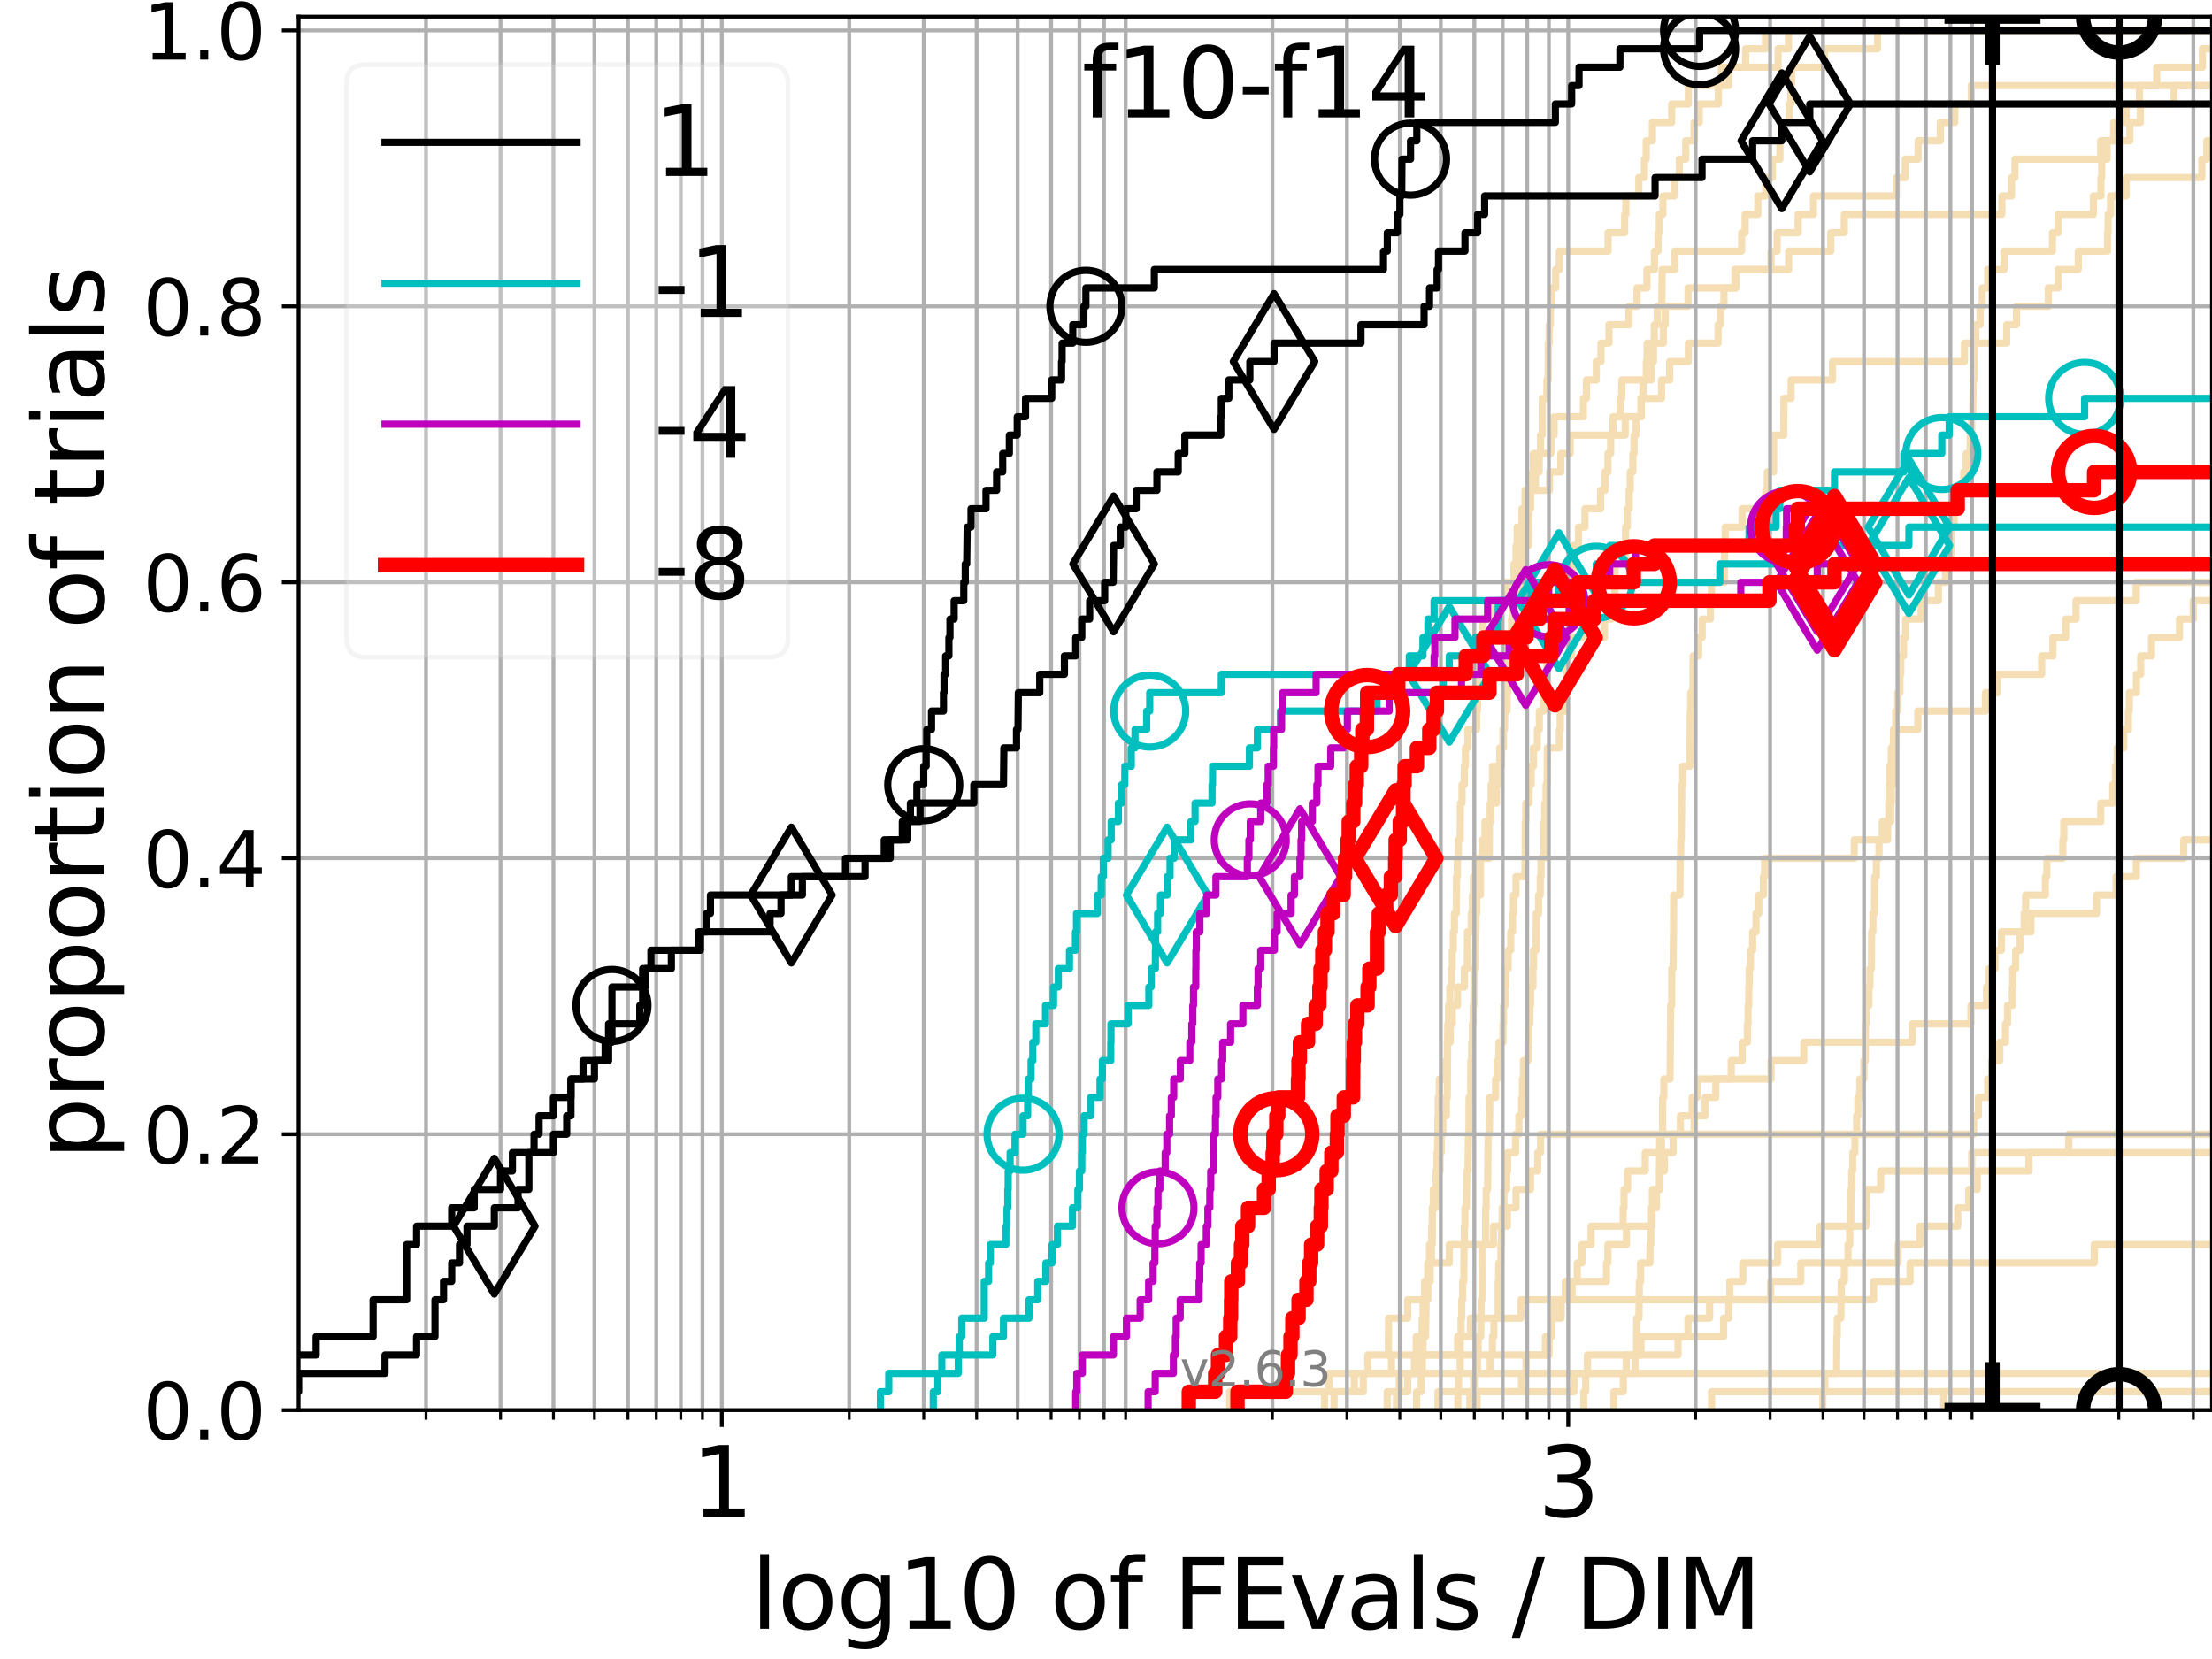<?xml version="1.0" encoding="utf-8" standalone="no"?>
<!DOCTYPE svg PUBLIC "-//W3C//DTD SVG 1.1//EN"
  "http://www.w3.org/Graphics/SVG/1.1/DTD/svg11.dtd">
<svg xmlns:xlink="http://www.w3.org/1999/xlink" width="460.8pt" height="345.6pt" viewBox="0 0 460.8 345.6" xmlns="http://www.w3.org/2000/svg" version="1.1">
 <defs>
  <style type="text/css">*{stroke-linejoin: round; stroke-linecap: butt}</style>
 </defs>
 <g id="figure_1">
  <g id="patch_1">
   <path d="M 0 345.6 
L 460.8 345.6 
L 460.8 0 
L 0 0 
z
" style="fill: #ffffff"/>
  </g>
  <g id="axes_1">
   <g id="patch_2">
    <path d="M 62.208 293.76 
L 460.8 293.76 
L 460.8 3.456 
L 62.208 3.456 
z
" style="fill: #ffffff"/>
   </g>
   <g id="line2d_1">
    <path d="M 275.912 293.76 
L 275.912 289.928 
L 276.88 289.928 
L 276.88 286.095 
L 276.88 286.095 
L 276.88 286.095 
L 460.8 286.095 
" clip-path="url(#paed808d8d3)" style="fill: none; stroke: #f5deb3; stroke-width: 1.5; stroke-linecap: square"/>
   </g>
   <g id="line2d_2"/>
   <g id="line2d_3">
    <path d="M 329.936 293.76 
L 329.936 289.928 
L 330.324 289.928 
L 330.324 286.095 
L 330.688 286.095 
L 330.688 282.263 
L 341.84 282.263 
L 341.84 278.43 
L 359.063 278.43 
L 359.063 274.598 
L 360.138 274.598 
L 360.138 270.766 
L 360.342 270.766 
L 360.342 266.933 
L 363.052 266.933 
L 363.052 263.101 
L 370.326 263.101 
L 370.326 259.268 
L 379.133 259.268 
L 379.133 255.436 
L 388.707 255.436 
L 388.707 251.604 
L 388.809 251.604 
L 388.809 247.771 
L 391.769 247.771 
L 391.769 243.939 
L 410.75 243.939 
L 410.75 240.106 
L 410.75 240.106 
L 410.75 240.106 
L 460.8 240.106 
" clip-path="url(#paed808d8d3)" style="fill: none; stroke: #f5deb3; stroke-width: 1.5; stroke-linecap: square"/>
   </g>
   <g id="line2d_4">
    <path d="M 288.979 293.76 
L 288.979 289.928 
L 293.261 289.928 
L 293.261 286.095 
L 294.665 286.095 
L 294.665 282.263 
L 295.026 282.263 
L 295.026 278.43 
L 296.249 278.43 
L 296.249 274.598 
L 296.452 274.598 
L 296.452 270.766 
L 297.443 270.766 
L 297.443 266.933 
L 297.932 266.933 
L 297.932 263.101 
L 298.191 263.101 
L 298.191 259.268 
L 298.368 259.268 
L 298.4 251.604 
L 299.131 251.604 
L 299.186 243.939 
L 299.327 243.939 
L 299.327 240.106 
L 299.483 240.106 
L 299.561 232.442 
L 299.615 232.442 
L 299.615 228.609 
L 299.832 228.609 
L 299.832 224.777 
L 301.242 224.777 
L 301.242 220.944 
L 301.509 220.944 
L 301.509 217.112 
L 302.102 217.112 
L 302.102 213.28 
L 302.558 213.28 
L 302.558 209.447 
L 303.629 209.447 
L 303.629 205.615 
L 305.056 205.615 
L 305.056 201.782 
L 305.658 201.782 
L 305.691 194.118 
L 306.504 194.118 
L 306.504 190.285 
L 306.723 190.285 
L 306.723 186.453 
L 306.936 186.453 
L 306.936 182.621 
L 307.35 182.621 
L 307.35 178.788 
L 310.239 178.788 
L 310.28 171.123 
L 310.45 171.123 
L 310.45 167.291 
L 310.631 167.291 
L 310.631 163.459 
L 310.921 163.459 
L 310.921 159.626 
L 312.423 159.626 
L 312.423 155.794 
L 313.084 155.794 
L 313.084 151.961 
L 313.351 151.961 
L 313.351 148.129 
L 313.954 148.129 
L 313.954 144.297 
L 314.092 144.297 
L 314.092 140.464 
L 314.273 140.464 
L 314.273 136.632 
L 314.819 136.632 
L 314.819 132.799 
L 314.991 132.799 
L 314.991 128.967 
L 315.425 128.967 
L 315.425 125.135 
L 315.543 125.135 
L 315.543 121.302 
L 315.819 121.302 
L 315.834 113.637 
L 316.057 113.637 
L 316.057 109.805 
L 317.045 109.805 
L 317.045 105.973 
L 317.926 105.973 
L 317.926 102.14 
L 322.788 102.14 
L 322.788 98.308 
L 325.155 98.308 
L 325.155 94.475 
L 327.082 94.475 
L 327.082 90.643 
L 336.026 90.643 
L 336.026 86.811 
L 337.5 86.811 
L 337.5 82.978 
L 337.857 82.978 
L 337.857 79.146 
L 343.98 79.146 
L 343.98 75.313 
L 344.45 75.313 
L 344.45 71.481 
L 346.512 71.481 
L 346.512 67.649 
L 346.898 67.649 
L 346.898 63.816 
L 351.647 63.816 
L 351.647 59.984 
L 361.637 59.984 
L 361.637 56.151 
L 368.937 56.151 
L 368.937 52.319 
L 370.206 52.319 
L 370.206 48.487 
L 374.584 48.487 
L 374.584 44.654 
L 377.776 44.654 
L 377.776 40.822 
L 395.029 40.822 
L 395.029 36.989 
L 396.909 36.989 
L 396.909 33.157 
L 399.582 33.157 
L 399.582 29.325 
L 404.205 29.325 
L 404.205 25.492 
L 407.223 25.492 
L 407.223 21.66 
L 410.651 21.66 
L 410.651 17.827 
L 410.651 17.827 
L 460.8 17.827 
L 460.8 17.827 
" clip-path="url(#paed808d8d3)" style="fill: none; stroke: #f5deb3; stroke-width: 1.5; stroke-linecap: square"/>
   </g>
   <g id="line2d_5"/>
   <g id="line2d_6"/>
   <g id="line2d_7">
    <path d="M 306.184 293.76 
L 306.184 289.928 
L 306.993 289.928 
L 306.993 286.095 
L 307.786 286.095 
L 307.786 282.263 
L 307.923 282.263 
L 307.923 278.43 
L 308.457 278.43 
L 308.562 270.766 
L 308.758 270.766 
L 308.843 259.268 
L 309.479 259.268 
L 309.497 251.604 
L 309.599 251.604 
L 309.599 247.771 
L 309.902 247.771 
L 310.003 236.274 
L 310.263 236.274 
L 310.351 228.609 
L 311.552 228.609 
L 311.552 224.777 
L 311.897 224.777 
L 311.897 220.944 
L 312.239 220.944 
L 312.239 217.112 
L 313.09 217.112 
L 313.09 213.28 
L 313.21 213.28 
L 313.21 209.447 
L 313.551 209.447 
L 313.551 205.615 
L 313.713 205.615 
L 313.713 201.782 
L 314.172 201.782 
L 314.172 197.95 
L 314.715 197.95 
L 314.715 194.118 
L 315.095 194.118 
L 315.095 190.285 
L 315.281 190.285 
L 315.281 186.453 
L 315.804 186.453 
L 315.804 182.621 
L 317.67 182.621 
L 317.748 171.123 
L 317.849 171.123 
L 317.849 167.291 
L 318.528 167.291 
L 318.528 163.459 
L 318.966 163.459 
L 318.966 159.626 
L 319.441 159.626 
L 319.441 155.794 
L 320.246 155.794 
L 320.246 151.961 
L 320.67 151.961 
L 320.67 148.129 
L 321.525 148.129 
L 321.525 144.297 
L 321.735 144.297 
L 321.735 140.464 
L 322.284 140.464 
L 322.284 136.632 
L 322.477 136.632 
L 322.477 132.799 
L 325.432 132.799 
L 325.432 128.967 
L 327.123 128.967 
L 327.203 121.302 
L 327.609 121.302 
L 327.609 117.47 
L 327.877 117.47 
L 327.877 113.637 
L 328.83 113.637 
L 328.83 109.805 
L 330.178 109.805 
L 330.178 105.973 
L 333.433 105.973 
L 333.433 102.14 
L 334.349 102.14 
L 334.349 98.308 
L 334.956 98.308 
L 334.956 94.475 
L 335.534 94.475 
L 335.534 90.643 
L 338.559 90.643 
L 338.559 86.811 
L 341.835 86.811 
L 341.835 82.978 
L 346.129 82.978 
L 346.129 79.146 
L 347.826 79.146 
L 347.826 75.313 
L 351.725 75.313 
L 351.725 71.481 
L 357.905 71.481 
L 357.905 67.649 
L 358.402 67.649 
L 358.402 63.816 
L 359.135 63.816 
L 359.135 59.984 
L 361.425 59.984 
L 361.425 56.151 
L 372.621 56.151 
L 372.621 52.319 
L 381.38 52.319 
L 381.38 48.487 
L 384.209 48.487 
L 384.209 44.654 
L 417.025 44.654 
L 417.025 40.822 
L 419.038 40.822 
L 419.038 36.989 
L 419.752 36.989 
L 419.752 33.157 
L 437.612 33.157 
L 437.612 29.325 
L 443.693 29.325 
L 443.693 25.492 
L 445.873 25.492 
L 445.873 21.66 
L 452.843 21.66 
L 452.843 17.827 
L 461.8 17.827 
L 461.8 17.827 
" clip-path="url(#paed808d8d3)" style="fill: none; stroke: #f5deb3; stroke-width: 1.5; stroke-linecap: square"/>
   </g>
   <g id="line2d_8"/>
   <g id="line2d_9">
    <path d="M 303.692 293.76 
L 303.692 289.928 
L 303.845 289.928 
L 303.845 286.095 
L 304.177 286.095 
L 304.191 278.43 
L 304.376 278.43 
L 304.376 274.598 
L 304.507 274.598 
L 304.507 270.766 
L 304.691 270.766 
L 304.691 266.933 
L 304.928 266.933 
L 304.982 259.268 
L 305.056 259.268 
L 305.056 255.436 
L 305.17 255.436 
L 305.17 251.604 
L 305.471 251.604 
L 305.571 243.939 
L 305.81 243.939 
L 305.909 236.274 
L 306.007 236.274 
L 306.047 228.609 
L 306.367 228.609 
L 306.406 220.944 
L 306.568 220.944 
L 306.568 217.112 
L 306.736 217.112 
L 306.736 213.28 
L 306.897 213.28 
L 306.897 209.447 
L 307.032 209.447 
L 307.076 201.782 
L 307.338 201.782 
L 307.42 194.118 
L 307.496 194.118 
L 307.496 190.285 
L 307.628 190.285 
L 307.628 186.453 
L 308.389 186.453 
L 308.402 178.788 
L 308.801 178.788 
L 308.801 174.956 
L 309.359 174.956 
L 309.359 171.123 
L 310.544 171.123 
L 310.544 167.291 
L 311.756 167.291 
L 311.756 163.459 
L 312.228 163.459 
L 312.228 159.626 
L 312.788 159.626 
L 312.788 155.794 
L 313.188 155.794 
L 313.188 151.961 
L 313.421 151.961 
L 313.508 144.297 
L 313.756 144.297 
L 313.756 140.464 
L 314.007 140.464 
L 314.007 136.632 
L 314.183 136.632 
L 314.183 132.799 
L 314.892 132.799 
L 314.892 128.967 
L 315.204 128.967 
L 315.204 125.135 
L 316.454 125.135 
L 316.454 121.302 
L 316.837 121.302 
L 316.837 117.47 
L 317.29 117.47 
L 317.325 109.805 
L 317.476 109.805 
L 317.476 105.973 
L 317.69 105.973 
L 317.69 102.14 
L 319.292 102.14 
L 319.292 98.308 
L 319.418 98.308 
L 319.418 94.475 
L 323.092 94.475 
L 323.092 90.643 
L 323.746 90.643 
L 323.746 86.811 
L 329.851 86.811 
L 329.851 82.978 
L 330.484 82.978 
L 330.484 79.146 
L 332.536 79.146 
L 332.536 75.313 
L 333.516 75.313 
L 333.516 71.481 
L 335.168 71.481 
L 335.168 67.649 
L 339.346 67.649 
L 339.346 63.816 
L 341.014 63.816 
L 341.014 59.984 
L 343.09 59.984 
L 343.09 56.151 
L 344.652 56.151 
L 344.652 52.319 
L 345.408 52.319 
L 345.408 48.487 
L 345.659 48.487 
L 345.659 44.654 
L 346.414 44.654 
L 346.414 40.822 
L 348.799 40.822 
L 348.799 36.989 
L 349.838 36.989 
L 349.838 33.157 
L 351.169 33.157 
L 351.169 29.325 
L 352.903 29.325 
L 352.903 25.492 
L 353.969 25.492 
L 353.969 21.66 
L 357.958 21.66 
L 357.958 17.827 
L 358.58 17.827 
L 358.58 13.995 
L 370.402 13.995 
L 370.402 10.163 
L 372.571 10.163 
L 372.571 6.33 
L 372.571 6.33 
L 460.8 6.33 
L 460.8 6.33 
" clip-path="url(#paed808d8d3)" style="fill: none; stroke: #f5deb3; stroke-width: 1.5; stroke-linecap: square"/>
   </g>
   <g id="line2d_10"/>
   <g id="line2d_11">
    <path clip-path="url(#paed808d8d3)" style="fill: none; stroke: #f5deb3; stroke-width: 1.5; stroke-linecap: square"/>
   </g>
   <g id="line2d_12">
    <path d="M 256.161 293.76 
L 256.161 289.928 
L 283.994 289.928 
L 283.994 286.095 
L 289.871 286.095 
L 289.871 282.263 
L 303.65 282.263 
L 303.65 278.43 
L 306.322 278.43 
L 306.322 274.598 
L 316.828 274.598 
L 316.828 270.766 
L 390.31 270.766 
L 390.31 266.933 
L 397.902 266.933 
L 397.902 263.101 
L 436.278 263.101 
L 436.278 259.268 
L 436.278 259.268 
L 436.278 259.268 
L 460.8 259.268 
" clip-path="url(#paed808d8d3)" style="fill: none; stroke: #f5deb3; stroke-width: 1.5; stroke-linecap: square"/>
   </g>
   <g id="line2d_13"/>
   <g id="line2d_14">
    <path d="M 404.926 293.76 
L 404.926 289.928 
L 404.926 289.928 
L 404.926 289.928 
L 460.8 289.928 
" clip-path="url(#paed808d8d3)" style="fill: none; stroke: #f5deb3; stroke-width: 1.5; stroke-linecap: square"/>
   </g>
   <g id="line2d_15"/>
   <g id="line2d_16">
    <path clip-path="url(#paed808d8d3)" style="fill: none; stroke: #f5deb3; stroke-width: 1.5; stroke-linecap: square"/>
   </g>
   <g id="line2d_17">
    <path d="M 379.728 293.76 
L 379.728 289.928 
L 380.135 289.928 
L 380.135 286.095 
L 382.574 286.095 
L 382.655 278.43 
L 382.737 278.43 
L 382.737 274.598 
L 383.479 274.598 
L 383.581 266.933 
L 384.22 266.933 
L 384.22 263.101 
L 384.966 263.101 
L 384.966 259.268 
L 385.333 259.268 
L 385.333 255.436 
L 385.537 255.436 
L 385.598 247.771 
L 385.751 247.771 
L 385.751 243.939 
L 385.967 243.939 
L 385.967 240.106 
L 386.413 240.106 
L 386.413 236.274 
L 386.774 236.274 
L 386.774 232.442 
L 387.029 232.442 
L 387.029 228.609 
L 387.426 228.609 
L 387.426 224.777 
L 388.279 224.777 
L 388.279 220.944 
L 388.602 220.944 
L 388.616 213.28 
L 388.72 213.28 
L 388.72 209.447 
L 389.324 209.447 
L 389.324 205.615 
L 389.545 205.615 
L 389.545 201.782 
L 389.854 201.782 
L 389.898 194.118 
L 390.155 194.118 
L 390.155 190.285 
L 390.481 190.285 
L 390.541 182.621 
L 390.872 182.621 
L 390.872 178.788 
L 391.429 178.788 
L 391.429 174.956 
L 392.114 174.956 
L 392.114 171.123 
L 393.874 171.123 
L 393.874 167.291 
L 393.988 167.291 
L 393.988 163.459 
L 394.253 163.459 
L 394.253 159.626 
L 394.384 159.626 
L 394.454 151.961 
L 394.923 151.961 
L 394.923 148.129 
L 395.324 148.129 
L 395.324 144.297 
L 395.786 144.297 
L 395.786 140.464 
L 395.965 140.464 
L 395.965 136.632 
L 396.556 136.632 
L 396.556 132.799 
L 396.971 132.799 
L 396.971 128.967 
L 400.186 128.967 
L 400.186 125.135 
L 403.805 125.135 
L 403.805 121.302 
L 405.294 121.302 
L 405.294 117.47 
L 406.393 117.47 
L 406.457 109.805 
L 407.069 109.805 
L 407.069 105.973 
L 408.003 105.973 
L 408.003 102.14 
L 409.094 102.14 
L 409.094 98.308 
L 409.576 98.308 
L 409.576 94.475 
L 410.429 94.475 
L 410.429 90.643 
L 410.756 90.643 
L 410.756 86.811 
L 410.962 86.811 
L 411.048 79.146 
L 411.264 79.146 
L 411.302 71.481 
L 411.579 71.481 
L 411.579 67.649 
L 412.486 67.649 
L 412.486 63.816 
L 412.935 63.816 
L 412.935 59.984 
L 414.081 59.984 
L 414.081 56.151 
L 417.484 56.151 
L 417.484 52.319 
L 427.559 52.319 
L 427.559 48.487 
L 428.742 48.487 
L 428.742 44.654 
L 436.092 44.654 
L 436.092 40.822 
L 437.659 40.822 
L 437.659 36.989 
L 437.828 36.989 
L 437.828 33.157 
L 438.952 33.157 
L 438.952 29.325 
L 440.318 29.325 
L 440.318 25.492 
L 442.934 25.492 
L 442.934 21.66 
L 445.697 21.66 
L 445.697 17.827 
L 449.287 17.827 
L 449.287 13.995 
L 458.79 13.995 
L 458.79 10.163 
L 461.51 10.163 
L 461.51 6.33 
L 461.51 6.33 
" clip-path="url(#paed808d8d3)" style="fill: none; stroke: #f5deb3; stroke-width: 1.5; stroke-linecap: square"/>
   </g>
   <g id="line2d_18">
    <path d="M 277.906 293.76 
L 277.906 289.928 
L 282.127 289.928 
L 282.127 286.095 
L 284.939 286.095 
L 284.939 282.263 
L 289.234 282.263 
L 289.234 278.43 
L 289.245 278.43 
L 289.245 274.598 
L 293.243 274.598 
L 293.243 270.766 
L 296.771 270.766 
L 296.771 266.933 
L 297.574 266.933 
L 297.574 263.101 
L 301.913 263.101 
L 301.913 259.268 
L 311.1 259.268 
L 311.1 255.436 
L 314.018 255.436 
L 314.018 251.604 
L 315.819 251.604 
L 315.819 247.771 
L 318.839 247.771 
L 318.839 243.939 
L 320.337 243.939 
L 320.337 240.106 
L 320.915 240.106 
L 320.915 236.274 
L 352.936 236.274 
L 352.936 232.442 
L 355.221 232.442 
L 355.221 228.609 
L 357.436 228.609 
L 357.436 224.777 
L 360.646 224.777 
L 360.646 220.944 
L 362.931 220.944 
L 362.931 217.112 
L 364.01 217.112 
L 364.01 213.28 
L 364.157 213.28 
L 364.157 209.447 
L 364.297 209.447 
L 364.297 205.615 
L 364.382 205.615 
L 364.382 201.782 
L 364.65 201.782 
L 364.65 197.95 
L 365.109 197.95 
L 365.109 194.118 
L 365.813 194.118 
L 365.813 190.285 
L 366.39 190.285 
L 366.39 186.453 
L 367.359 186.453 
L 367.359 182.621 
L 367.603 182.621 
L 367.603 178.788 
L 386.279 178.788 
L 386.279 174.956 
L 393.225 174.956 
L 393.225 171.123 
L 393.496 171.123 
L 393.496 167.291 
L 393.563 167.291 
L 393.563 163.459 
L 393.647 163.459 
L 393.647 159.626 
L 393.996 159.626 
L 393.996 155.794 
L 394.897 155.794 
L 394.897 151.961 
L 399.52 151.961 
L 399.52 148.129 
L 413.59 148.129 
L 413.59 144.297 
L 416.077 144.297 
L 416.077 140.464 
L 425.318 140.464 
L 425.318 136.632 
L 427.662 136.632 
L 427.662 132.799 
L 430.323 132.799 
L 430.323 128.967 
L 432.472 128.967 
L 432.472 125.135 
L 445.017 125.135 
L 445.017 121.302 
L 445.017 121.302 
L 445.017 121.302 
L 460.8 121.302 
" clip-path="url(#paed808d8d3)" style="fill: none; stroke: #f5deb3; stroke-width: 1.5; stroke-linecap: square"/>
   </g>
   <g id="line2d_19"/>
   <g id="line2d_20">
    <path d="M 307.716 293.76 
L 307.716 289.928 
L 327.906 289.928 
L 327.906 286.095 
L 340.617 286.095 
L 340.617 282.263 
L 349.561 282.263 
L 349.561 278.43 
L 351.633 278.43 
L 351.633 274.598 
L 356.149 274.598 
L 356.149 270.766 
L 368.846 270.766 
L 368.846 266.933 
L 375.143 266.933 
L 375.143 263.101 
L 395.415 263.101 
L 395.415 259.268 
L 399.967 259.268 
L 399.967 255.436 
L 407.834 255.436 
L 407.834 251.604 
L 410.142 251.604 
L 410.142 247.771 
L 411.906 247.771 
L 411.906 243.939 
L 422.657 243.939 
L 422.657 240.106 
L 430.959 240.106 
L 430.959 236.274 
L 430.959 236.274 
L 430.959 236.274 
L 460.8 236.274 
" clip-path="url(#paed808d8d3)" style="fill: none; stroke: #f5deb3; stroke-width: 1.5; stroke-linecap: square"/>
   </g>
   <g id="line2d_21"/>
   <g id="line2d_22">
    <path d="M 290.918 293.76 
L 290.918 289.928 
L 291.498 289.928 
L 291.498 286.095 
L 295.883 286.095 
L 295.883 282.263 
L 321.948 282.263 
L 321.948 278.43 
L 323.205 278.43 
L 323.205 274.598 
L 323.759 274.598 
L 323.759 270.766 
L 327.5 270.766 
L 327.5 266.933 
L 334.658 266.933 
L 334.658 263.101 
L 334.952 263.101 
L 334.952 259.268 
L 338.82 259.268 
L 338.82 255.436 
L 344.141 255.436 
L 344.141 251.604 
L 345.069 251.604 
L 345.069 247.771 
L 345.789 247.771 
L 345.789 243.939 
L 346.719 243.939 
L 346.719 240.106 
L 348.54 240.106 
L 348.54 236.274 
L 350.059 236.274 
L 350.059 232.442 
L 352.513 232.442 
L 352.513 228.609 
L 353.561 228.609 
L 353.561 224.777 
L 368.943 224.777 
L 368.943 220.944 
L 375.763 220.944 
L 375.763 217.112 
L 398.383 217.112 
L 398.383 213.28 
L 410.587 213.28 
L 410.587 209.447 
L 413.836 209.447 
L 413.836 205.615 
L 414.381 205.615 
L 414.381 201.782 
L 415.585 201.782 
L 415.585 197.95 
L 416.935 197.95 
L 416.935 194.118 
L 423.094 194.118 
L 423.094 190.285 
L 436.751 190.285 
L 436.751 186.453 
L 440.819 186.453 
L 440.819 182.621 
L 445.036 182.621 
L 445.036 178.788 
L 454.917 178.788 
L 454.917 174.956 
L 461.8 174.956 
" clip-path="url(#paed808d8d3)" style="fill: none; stroke: #f5deb3; stroke-width: 1.5; stroke-linecap: square"/>
   </g>
   <g id="line2d_23">
    <path clip-path="url(#paed808d8d3)" style="fill: none; stroke: #f5deb3; stroke-width: 1.5; stroke-linecap: square"/>
   </g>
   <g id="line2d_24">
    <path d="M 306.335 293.76 
L 306.335 289.928 
L 307.121 289.928 
L 307.121 286.095 
L 310.439 286.095 
L 310.439 282.263 
L 310.898 282.263 
L 310.898 278.43 
L 311.204 278.43 
L 311.204 274.598 
L 312.088 274.598 
L 312.094 266.933 
L 312.211 266.933 
L 312.211 263.101 
L 312.661 263.101 
L 312.661 259.268 
L 312.794 259.268 
L 312.794 255.436 
L 312.931 255.436 
L 312.931 251.604 
L 313.286 251.604 
L 313.286 247.771 
L 313.863 247.771 
L 313.863 243.939 
L 314.082 243.939 
L 314.082 240.106 
L 315.712 240.106 
L 315.712 236.274 
L 316.414 236.274 
L 316.414 232.442 
L 317.001 232.442 
L 317.001 228.609 
L 317.158 228.609 
L 317.158 224.777 
L 317.354 224.777 
L 317.354 220.944 
L 318.3 220.944 
L 318.3 217.112 
L 318.485 217.112 
L 318.485 213.28 
L 318.684 213.28 
L 318.684 209.447 
L 318.844 209.447 
L 318.844 205.615 
L 319.339 205.615 
L 319.339 201.782 
L 319.455 201.782 
L 319.455 197.95 
L 319.987 197.95 
L 320.042 190.285 
L 320.522 190.285 
L 320.522 186.453 
L 320.858 186.453 
L 320.858 182.621 
L 321.013 182.621 
L 321.013 178.788 
L 321.643 178.788 
L 321.669 171.123 
L 321.8 171.123 
L 321.8 167.291 
L 322.095 167.291 
L 322.095 163.459 
L 322.293 163.459 
L 322.34 155.794 
L 324.85 155.794 
L 324.85 151.961 
L 325.043 151.961 
L 325.043 148.129 
L 326.285 148.129 
L 326.285 144.297 
L 326.397 144.297 
L 326.478 136.632 
L 327.417 136.632 
L 327.417 132.799 
L 334.233 132.799 
L 334.233 128.967 
L 335.707 128.967 
L 335.707 125.135 
L 336.37 125.135 
L 336.438 117.47 
L 338.529 117.47 
L 338.638 109.805 
L 338.989 109.805 
L 338.989 105.973 
L 339.376 105.973 
L 339.376 102.14 
L 339.606 102.14 
L 339.606 98.308 
L 340.152 98.308 
L 340.152 94.475 
L 340.401 94.475 
L 340.401 90.643 
L 340.793 90.643 
L 340.793 86.811 
L 341.905 86.811 
L 341.905 82.978 
L 342.271 82.978 
L 342.271 79.146 
L 342.955 79.146 
L 342.955 75.313 
L 343.125 75.313 
L 343.125 71.481 
L 344.616 71.481 
L 344.616 67.649 
L 345.258 67.649 
L 345.258 63.816 
L 346.189 63.816 
L 346.247 56.151 
L 348.876 56.151 
L 348.876 52.319 
L 362.818 52.319 
L 362.818 48.487 
L 363.544 48.487 
L 363.544 44.654 
L 366.195 44.654 
L 366.195 40.822 
L 367.819 40.822 
L 367.819 36.989 
L 369.221 36.989 
L 369.221 33.157 
L 370.784 33.157 
L 370.784 29.325 
L 371.137 29.325 
L 371.137 25.492 
L 372.694 25.492 
L 372.694 21.66 
L 373.079 21.66 
L 373.079 17.827 
L 373.225 17.827 
L 373.225 13.995 
L 380.062 13.995 
L 380.062 10.163 
L 391.126 10.163 
L 391.126 6.33 
L 391.126 6.33 
L 460.8 6.33 
L 460.8 6.33 
" clip-path="url(#paed808d8d3)" style="fill: none; stroke: #f5deb3; stroke-width: 1.5; stroke-linecap: square"/>
   </g>
   <g id="line2d_25"/>
   <g id="line2d_26">
    <path d="M 336.197 293.76 
L 336.197 289.928 
L 338.17 289.928 
L 338.17 286.095 
L 338.772 286.095 
L 338.772 282.263 
L 340.917 282.263 
L 340.954 274.598 
L 341.426 274.598 
L 341.504 266.933 
L 341.763 266.933 
L 341.763 263.101 
L 343.719 263.101 
L 343.719 259.268 
L 343.892 259.268 
L 343.892 255.436 
L 344.024 255.436 
L 344.024 251.604 
L 344.235 251.604 
L 344.235 247.771 
L 345.67 247.771 
L 345.745 236.274 
L 346.341 236.274 
L 346.361 228.609 
L 346.608 228.609 
L 346.608 224.777 
L 347.899 224.777 
L 348.006 213.28 
L 348.02 213.28 
L 348.02 209.447 
L 348.245 209.447 
L 348.251 201.782 
L 348.523 201.782 
L 348.627 194.118 
L 348.637 194.118 
L 348.65 186.453 
L 349.94 186.453 
L 350.023 178.788 
L 350.121 178.788 
L 350.121 174.956 
L 350.243 174.956 
L 350.351 163.459 
L 350.546 163.459 
L 350.546 159.626 
L 352.024 159.626 
L 352.121 148.129 
L 352.202 148.129 
L 352.202 144.297 
L 352.657 144.297 
L 352.712 136.632 
L 353.862 136.632 
L 353.862 132.799 
L 354.6 132.799 
L 354.6 128.967 
L 356.296 128.967 
L 356.296 125.135 
L 356.527 125.135 
L 356.527 121.302 
L 359.198 121.302 
L 359.262 113.637 
L 359.392 113.637 
L 359.392 109.805 
L 362.902 109.805 
L 362.902 105.973 
L 367.838 105.973 
L 367.838 102.14 
L 368.168 102.14 
L 368.168 98.308 
L 369.476 98.308 
L 369.49 90.643 
L 371.601 90.643 
L 371.617 82.978 
L 373.115 82.978 
L 373.115 79.146 
L 381.749 79.146 
L 381.749 75.313 
L 409.242 75.313 
L 409.242 71.481 
L 418.038 71.481 
L 418.038 67.649 
L 420.08 67.649 
L 420.08 63.816 
L 426.695 63.816 
L 426.695 59.984 
L 428.735 59.984 
L 428.735 56.151 
L 432.941 56.151 
L 432.941 52.319 
L 439.038 52.319 
L 439.038 48.487 
L 439.158 48.487 
L 439.158 44.654 
L 439.665 44.654 
L 439.665 40.822 
L 442.928 40.822 
L 442.928 36.989 
L 458.686 36.989 
L 458.686 33.157 
L 459.717 33.157 
L 459.717 29.325 
L 461.8 29.325 
L 461.8 29.325 
" clip-path="url(#paed808d8d3)" style="fill: none; stroke: #f5deb3; stroke-width: 1.5; stroke-linecap: square"/>
   </g>
   <g id="line2d_27">
    <path d="M 299.553 293.76 
L 299.553 289.928 
L 316.956 289.928 
L 316.956 286.095 
L 317.907 286.095 
L 317.907 282.263 
L 322.69 282.263 
L 322.69 278.43 
L 323.184 278.43 
L 323.184 274.598 
L 325.214 274.598 
L 325.214 270.766 
L 326.095 270.766 
L 326.095 266.933 
L 328.572 266.933 
L 328.572 263.101 
L 329.561 263.101 
L 329.561 259.268 
L 331.456 259.268 
L 331.456 255.436 
L 338.13 255.436 
L 338.13 251.604 
L 338.309 251.604 
L 338.309 247.771 
L 339.056 247.771 
L 339.056 243.939 
L 342.739 243.939 
L 342.739 240.106 
L 346.115 240.106 
L 346.115 236.274 
L 411.142 236.274 
L 411.142 232.442 
L 412.142 232.442 
L 412.142 228.609 
L 414.085 228.609 
L 414.085 224.777 
L 414.918 224.777 
L 414.918 220.944 
L 416.582 220.944 
L 416.582 217.112 
L 417.774 217.112 
L 417.774 213.28 
L 418.202 213.28 
L 418.202 209.447 
L 419.201 209.447 
L 419.201 205.615 
L 419.295 205.615 
L 419.295 201.782 
L 419.894 201.782 
L 419.894 197.95 
L 420.8 197.95 
L 420.8 194.118 
L 421.672 194.118 
L 421.672 190.285 
L 421.979 190.285 
L 421.979 186.453 
L 426.089 186.453 
L 426.089 182.621 
L 426.395 182.621 
L 426.395 178.788 
L 429.731 178.788 
L 429.731 174.956 
L 429.931 174.956 
L 429.931 171.123 
L 437.625 171.123 
L 437.625 167.291 
L 440.124 167.291 
L 440.124 163.459 
L 440.685 163.459 
L 440.685 159.626 
L 441.018 159.626 
L 441.018 155.794 
L 442.432 155.794 
L 442.432 151.961 
L 443.394 151.961 
L 443.394 148.129 
L 443.572 148.129 
L 443.572 144.297 
L 445.064 144.297 
L 445.064 140.464 
L 445.947 140.464 
L 445.947 136.632 
L 448.193 136.632 
L 448.193 132.799 
L 454.03 132.799 
L 454.03 128.967 
L 456.889 128.967 
L 456.889 125.135 
L 461.8 125.135 
" clip-path="url(#paed808d8d3)" style="fill: none; stroke: #f5deb3; stroke-width: 1.5; stroke-linecap: square"/>
   </g>
   <g id="line2d_28">
    <path d="M 295.104 293.76 
L 295.104 289.928 
L 296.053 289.928 
L 296.053 286.095 
L 296.308 286.095 
L 296.308 282.263 
L 296.452 282.263 
L 296.452 278.43 
L 296.98 278.43 
L 297.071 270.766 
L 297.385 270.766 
L 297.443 263.101 
L 297.778 263.101 
L 297.778 259.268 
L 298.248 259.268 
L 298.248 255.436 
L 298.392 255.436 
L 298.392 251.604 
L 298.584 251.604 
L 298.584 247.771 
L 299.178 247.771 
L 299.178 243.939 
L 299.986 243.939 
L 299.986 240.106 
L 300.231 240.106 
L 300.231 236.274 
L 300.573 236.274 
L 300.573 232.442 
L 301.294 232.442 
L 301.294 228.609 
L 301.494 228.609 
L 301.604 213.28 
L 301.744 213.28 
L 301.744 209.447 
L 302.015 209.447 
L 302.015 205.615 
L 302.371 205.615 
L 302.371 201.782 
L 302.522 201.782 
L 302.522 197.95 
L 302.745 197.95 
L 302.745 194.118 
L 302.98 194.118 
L 302.98 190.285 
L 303.383 190.285 
L 303.432 182.621 
L 303.594 182.621 
L 303.594 178.788 
L 303.803 178.788 
L 303.803 174.956 
L 304.177 174.956 
L 304.232 167.291 
L 304.575 167.291 
L 304.575 163.459 
L 305.036 163.459 
L 305.036 159.626 
L 305.284 159.626 
L 305.284 155.794 
L 305.783 155.794 
L 305.783 151.961 
L 307.603 151.961 
L 307.603 148.129 
L 307.804 148.129 
L 307.804 144.297 
L 307.923 144.297 
L 307.923 140.464 
L 308.148 140.464 
L 308.148 136.632 
L 308.457 136.632 
L 308.457 132.799 
L 308.849 132.799 
L 308.849 128.967 
L 310.374 128.967 
L 310.374 125.135 
L 313.825 125.135 
L 313.825 121.302 
L 315.394 121.302 
L 315.394 117.47 
L 316.738 117.47 
L 316.738 113.637 
L 318.438 113.637 
L 318.49 105.973 
L 318.858 105.973 
L 318.858 102.14 
L 319.855 102.14 
L 319.855 98.308 
L 320.643 98.308 
L 320.643 94.475 
L 320.911 94.475 
L 320.911 90.643 
L 321.261 90.643 
L 321.296 82.978 
L 322.25 82.978 
L 322.25 79.146 
L 322.498 79.146 
L 322.545 71.481 
L 322.72 71.481 
L 322.72 67.649 
L 322.969 67.649 
L 322.969 63.816 
L 323.234 63.816 
L 323.234 59.984 
L 324.08 59.984 
L 324.08 56.151 
L 324.842 56.151 
L 324.842 52.319 
L 334.996 52.319 
L 334.996 48.487 
L 338.447 48.487 
L 338.447 44.654 
L 338.694 44.654 
L 338.694 40.822 
L 341.384 40.822 
L 341.384 36.989 
L 342.565 36.989 
L 342.565 33.157 
L 342.938 33.157 
L 342.938 29.325 
L 344.226 29.325 
L 344.226 25.492 
L 348.24 25.492 
L 348.24 21.66 
L 351.725 21.66 
L 351.725 17.827 
L 360.114 17.827 
L 360.114 13.995 
L 363.644 13.995 
L 363.644 10.163 
L 367.792 10.163 
L 367.792 6.33 
L 367.792 6.33 
L 460.8 6.33 
L 460.8 6.33 
" clip-path="url(#paed808d8d3)" style="fill: none; stroke: #f5deb3; stroke-width: 1.5; stroke-linecap: square"/>
   </g>
   <g id="line2d_29">
    <path d="M 356.553 293.76 
L 356.553 289.928 
L 356.553 289.928 
L 356.553 289.928 
L 460.8 289.928 
" clip-path="url(#paed808d8d3)" style="fill: none; stroke: #f5deb3; stroke-width: 1.5; stroke-linecap: square"/>
   </g>
   <g id="line2d_30"/>
   <g id="matplotlib.axis_1">
    <g id="xtick_1">
     <g id="line2d_31">
      <path d="M 150.367 293.76 
L 150.367 3.456 
" clip-path="url(#paed808d8d3)" style="fill: none; stroke: #b0b0b0; stroke-width: 0.8; stroke-linecap: square"/>
     </g>
     <g id="line2d_32">
      <defs>
       <path id="m5407e519ec" d="M 0 0 
L 0 3.5 
" style="stroke: #000000; stroke-width: 0.8"/>
      </defs>
      <g>
       <use xlink:href="#m5407e519ec" x="150.367" y="293.76" style="stroke: #000000; stroke-width: 0.8"/>
      </g>
     </g>
     <g id="text_1">
      <!-- 1 -->
      <g transform="translate(144.005 315.957) scale(0.2 -0.2)">
       <defs>
        <path id="DejaVuSans-31" d="M 794 531 
L 1825 531 
L 1825 4091 
L 703 3866 
L 703 4441 
L 1819 4666 
L 2450 4666 
L 2450 531 
L 3481 531 
L 3481 0 
L 794 0 
L 794 531 
z
" transform="scale(0.016)"/>
       </defs>
       <use xlink:href="#DejaVuSans-31"/>
      </g>
     </g>
    </g>
    <g id="xtick_2">
     <g id="line2d_33">
      <path d="M 326.686 293.76 
L 326.686 3.456 
" clip-path="url(#paed808d8d3)" style="fill: none; stroke: #b0b0b0; stroke-width: 0.8; stroke-linecap: square"/>
     </g>
     <g id="line2d_34">
      <g>
       <use xlink:href="#m5407e519ec" x="326.686" y="293.76" style="stroke: #000000; stroke-width: 0.8"/>
      </g>
     </g>
     <g id="text_2">
      <!-- 3 -->
      <g transform="translate(320.323 315.957) scale(0.2 -0.2)">
       <defs>
        <path id="DejaVuSans-33" d="M 2597 2516 
Q 3050 2419 3304 2112 
Q 3559 1806 3559 1356 
Q 3559 666 3084 287 
Q 2609 -91 1734 -91 
Q 1441 -91 1130 -33 
Q 819 25 488 141 
L 488 750 
Q 750 597 1062 519 
Q 1375 441 1716 441 
Q 2309 441 2620 675 
Q 2931 909 2931 1356 
Q 2931 1769 2642 2001 
Q 2353 2234 1838 2234 
L 1294 2234 
L 1294 2753 
L 1863 2753 
Q 2328 2753 2575 2939 
Q 2822 3125 2822 3475 
Q 2822 3834 2567 4026 
Q 2313 4219 1838 4219 
Q 1578 4219 1281 4162 
Q 984 4106 628 3988 
L 628 4550 
Q 988 4650 1302 4700 
Q 1616 4750 1894 4750 
Q 2613 4750 3031 4423 
Q 3450 4097 3450 3541 
Q 3450 3153 3228 2886 
Q 3006 2619 2597 2516 
z
" transform="scale(0.016)"/>
       </defs>
       <use xlink:href="#DejaVuSans-33"/>
      </g>
     </g>
    </g>
    <g id="xtick_3">
     <g id="line2d_35">
      <path d="M 88.747 293.76 
L 88.747 3.456 
" clip-path="url(#paed808d8d3)" style="fill: none; stroke: #b0b0b0; stroke-width: 0.8; stroke-linecap: square"/>
     </g>
     <g id="line2d_36">
      <defs>
       <path id="m268d0eeefa" d="M 0 0 
L 0 2 
" style="stroke: #000000; stroke-width: 0.6"/>
      </defs>
      <g>
       <use xlink:href="#m268d0eeefa" x="88.747" y="293.76" style="stroke: #000000; stroke-width: 0.6"/>
      </g>
     </g>
    </g>
    <g id="xtick_4">
     <g id="line2d_37">
      <path d="M 104.271 293.76 
L 104.271 3.456 
" clip-path="url(#paed808d8d3)" style="fill: none; stroke: #b0b0b0; stroke-width: 0.8; stroke-linecap: square"/>
     </g>
     <g id="line2d_38">
      <g>
       <use xlink:href="#m268d0eeefa" x="104.271" y="293.76" style="stroke: #000000; stroke-width: 0.6"/>
      </g>
     </g>
    </g>
    <g id="xtick_5">
     <g id="line2d_39">
      <path d="M 115.285 293.76 
L 115.285 3.456 
" clip-path="url(#paed808d8d3)" style="fill: none; stroke: #b0b0b0; stroke-width: 0.8; stroke-linecap: square"/>
     </g>
     <g id="line2d_40">
      <g>
       <use xlink:href="#m268d0eeefa" x="115.285" y="293.76" style="stroke: #000000; stroke-width: 0.6"/>
      </g>
     </g>
    </g>
    <g id="xtick_6">
     <g id="line2d_41">
      <path d="M 123.829 293.76 
L 123.829 3.456 
" clip-path="url(#paed808d8d3)" style="fill: none; stroke: #b0b0b0; stroke-width: 0.8; stroke-linecap: square"/>
     </g>
     <g id="line2d_42">
      <g>
       <use xlink:href="#m268d0eeefa" x="123.829" y="293.76" style="stroke: #000000; stroke-width: 0.6"/>
      </g>
     </g>
    </g>
    <g id="xtick_7">
     <g id="line2d_43">
      <path d="M 130.809 293.76 
L 130.809 3.456 
" clip-path="url(#paed808d8d3)" style="fill: none; stroke: #b0b0b0; stroke-width: 0.8; stroke-linecap: square"/>
     </g>
     <g id="line2d_44">
      <g>
       <use xlink:href="#m268d0eeefa" x="130.809" y="293.76" style="stroke: #000000; stroke-width: 0.6"/>
      </g>
     </g>
    </g>
    <g id="xtick_8">
     <g id="line2d_45">
      <path d="M 136.711 293.76 
L 136.711 3.456 
" clip-path="url(#paed808d8d3)" style="fill: none; stroke: #b0b0b0; stroke-width: 0.8; stroke-linecap: square"/>
     </g>
     <g id="line2d_46">
      <g>
       <use xlink:href="#m268d0eeefa" x="136.711" y="293.76" style="stroke: #000000; stroke-width: 0.6"/>
      </g>
     </g>
    </g>
    <g id="xtick_9">
     <g id="line2d_47">
      <path d="M 141.824 293.76 
L 141.824 3.456 
" clip-path="url(#paed808d8d3)" style="fill: none; stroke: #b0b0b0; stroke-width: 0.8; stroke-linecap: square"/>
     </g>
     <g id="line2d_48">
      <g>
       <use xlink:href="#m268d0eeefa" x="141.824" y="293.76" style="stroke: #000000; stroke-width: 0.6"/>
      </g>
     </g>
    </g>
    <g id="xtick_10">
     <g id="line2d_49">
      <path d="M 146.333 293.76 
L 146.333 3.456 
" clip-path="url(#paed808d8d3)" style="fill: none; stroke: #b0b0b0; stroke-width: 0.8; stroke-linecap: square"/>
     </g>
     <g id="line2d_50">
      <g>
       <use xlink:href="#m268d0eeefa" x="146.333" y="293.76" style="stroke: #000000; stroke-width: 0.6"/>
      </g>
     </g>
    </g>
    <g id="xtick_11">
     <g id="line2d_51">
      <path d="M 176.906 293.76 
L 176.906 3.456 
" clip-path="url(#paed808d8d3)" style="fill: none; stroke: #b0b0b0; stroke-width: 0.8; stroke-linecap: square"/>
     </g>
     <g id="line2d_52">
      <g>
       <use xlink:href="#m268d0eeefa" x="176.906" y="293.76" style="stroke: #000000; stroke-width: 0.6"/>
      </g>
     </g>
    </g>
    <g id="xtick_12">
     <g id="line2d_53">
      <path d="M 192.43 293.76 
L 192.43 3.456 
" clip-path="url(#paed808d8d3)" style="fill: none; stroke: #b0b0b0; stroke-width: 0.8; stroke-linecap: square"/>
     </g>
     <g id="line2d_54">
      <g>
       <use xlink:href="#m268d0eeefa" x="192.43" y="293.76" style="stroke: #000000; stroke-width: 0.6"/>
      </g>
     </g>
    </g>
    <g id="xtick_13">
     <g id="line2d_55">
      <path d="M 203.444 293.76 
L 203.444 3.456 
" clip-path="url(#paed808d8d3)" style="fill: none; stroke: #b0b0b0; stroke-width: 0.8; stroke-linecap: square"/>
     </g>
     <g id="line2d_56">
      <g>
       <use xlink:href="#m268d0eeefa" x="203.444" y="293.76" style="stroke: #000000; stroke-width: 0.6"/>
      </g>
     </g>
    </g>
    <g id="xtick_14">
     <g id="line2d_57">
      <path d="M 211.988 293.76 
L 211.988 3.456 
" clip-path="url(#paed808d8d3)" style="fill: none; stroke: #b0b0b0; stroke-width: 0.8; stroke-linecap: square"/>
     </g>
     <g id="line2d_58">
      <g>
       <use xlink:href="#m268d0eeefa" x="211.988" y="293.76" style="stroke: #000000; stroke-width: 0.6"/>
      </g>
     </g>
    </g>
    <g id="xtick_15">
     <g id="line2d_59">
      <path d="M 218.968 293.76 
L 218.968 3.456 
" clip-path="url(#paed808d8d3)" style="fill: none; stroke: #b0b0b0; stroke-width: 0.8; stroke-linecap: square"/>
     </g>
     <g id="line2d_60">
      <g>
       <use xlink:href="#m268d0eeefa" x="218.968" y="293.76" style="stroke: #000000; stroke-width: 0.6"/>
      </g>
     </g>
    </g>
    <g id="xtick_16">
     <g id="line2d_61">
      <path d="M 224.87 293.76 
L 224.87 3.456 
" clip-path="url(#paed808d8d3)" style="fill: none; stroke: #b0b0b0; stroke-width: 0.8; stroke-linecap: square"/>
     </g>
     <g id="line2d_62">
      <g>
       <use xlink:href="#m268d0eeefa" x="224.87" y="293.76" style="stroke: #000000; stroke-width: 0.6"/>
      </g>
     </g>
    </g>
    <g id="xtick_17">
     <g id="line2d_63">
      <path d="M 229.983 293.76 
L 229.983 3.456 
" clip-path="url(#paed808d8d3)" style="fill: none; stroke: #b0b0b0; stroke-width: 0.8; stroke-linecap: square"/>
     </g>
     <g id="line2d_64">
      <g>
       <use xlink:href="#m268d0eeefa" x="229.983" y="293.76" style="stroke: #000000; stroke-width: 0.6"/>
      </g>
     </g>
    </g>
    <g id="xtick_18">
     <g id="line2d_65">
      <path d="M 234.492 293.76 
L 234.492 3.456 
" clip-path="url(#paed808d8d3)" style="fill: none; stroke: #b0b0b0; stroke-width: 0.8; stroke-linecap: square"/>
     </g>
     <g id="line2d_66">
      <g>
       <use xlink:href="#m268d0eeefa" x="234.492" y="293.76" style="stroke: #000000; stroke-width: 0.6"/>
      </g>
     </g>
    </g>
    <g id="xtick_19">
     <g id="line2d_67">
      <path d="M 265.065 293.76 
L 265.065 3.456 
" clip-path="url(#paed808d8d3)" style="fill: none; stroke: #b0b0b0; stroke-width: 0.8; stroke-linecap: square"/>
     </g>
     <g id="line2d_68">
      <g>
       <use xlink:href="#m268d0eeefa" x="265.065" y="293.76" style="stroke: #000000; stroke-width: 0.6"/>
      </g>
     </g>
    </g>
    <g id="xtick_20">
     <g id="line2d_69">
      <path d="M 280.589 293.76 
L 280.589 3.456 
" clip-path="url(#paed808d8d3)" style="fill: none; stroke: #b0b0b0; stroke-width: 0.8; stroke-linecap: square"/>
     </g>
     <g id="line2d_70">
      <g>
       <use xlink:href="#m268d0eeefa" x="280.589" y="293.76" style="stroke: #000000; stroke-width: 0.6"/>
      </g>
     </g>
    </g>
    <g id="xtick_21">
     <g id="line2d_71">
      <path d="M 291.604 293.76 
L 291.604 3.456 
" clip-path="url(#paed808d8d3)" style="fill: none; stroke: #b0b0b0; stroke-width: 0.8; stroke-linecap: square"/>
     </g>
     <g id="line2d_72">
      <g>
       <use xlink:href="#m268d0eeefa" x="291.604" y="293.76" style="stroke: #000000; stroke-width: 0.6"/>
      </g>
     </g>
    </g>
    <g id="xtick_22">
     <g id="line2d_73">
      <path d="M 300.147 293.76 
L 300.147 3.456 
" clip-path="url(#paed808d8d3)" style="fill: none; stroke: #b0b0b0; stroke-width: 0.8; stroke-linecap: square"/>
     </g>
     <g id="line2d_74">
      <g>
       <use xlink:href="#m268d0eeefa" x="300.147" y="293.76" style="stroke: #000000; stroke-width: 0.6"/>
      </g>
     </g>
    </g>
    <g id="xtick_23">
     <g id="line2d_75">
      <path d="M 307.128 293.76 
L 307.128 3.456 
" clip-path="url(#paed808d8d3)" style="fill: none; stroke: #b0b0b0; stroke-width: 0.8; stroke-linecap: square"/>
     </g>
     <g id="line2d_76">
      <g>
       <use xlink:href="#m268d0eeefa" x="307.128" y="293.76" style="stroke: #000000; stroke-width: 0.6"/>
      </g>
     </g>
    </g>
    <g id="xtick_24">
     <g id="line2d_77">
      <path d="M 313.03 293.76 
L 313.03 3.456 
" clip-path="url(#paed808d8d3)" style="fill: none; stroke: #b0b0b0; stroke-width: 0.8; stroke-linecap: square"/>
     </g>
     <g id="line2d_78">
      <g>
       <use xlink:href="#m268d0eeefa" x="313.03" y="293.76" style="stroke: #000000; stroke-width: 0.6"/>
      </g>
     </g>
    </g>
    <g id="xtick_25">
     <g id="line2d_79">
      <path d="M 318.142 293.76 
L 318.142 3.456 
" clip-path="url(#paed808d8d3)" style="fill: none; stroke: #b0b0b0; stroke-width: 0.8; stroke-linecap: square"/>
     </g>
     <g id="line2d_80">
      <g>
       <use xlink:href="#m268d0eeefa" x="318.142" y="293.76" style="stroke: #000000; stroke-width: 0.6"/>
      </g>
     </g>
    </g>
    <g id="xtick_26">
     <g id="line2d_81">
      <path d="M 322.652 293.76 
L 322.652 3.456 
" clip-path="url(#paed808d8d3)" style="fill: none; stroke: #b0b0b0; stroke-width: 0.8; stroke-linecap: square"/>
     </g>
     <g id="line2d_82">
      <g>
       <use xlink:href="#m268d0eeefa" x="322.652" y="293.76" style="stroke: #000000; stroke-width: 0.6"/>
      </g>
     </g>
    </g>
    <g id="xtick_27">
     <g id="line2d_83">
      <path d="M 353.224 293.76 
L 353.224 3.456 
" clip-path="url(#paed808d8d3)" style="fill: none; stroke: #b0b0b0; stroke-width: 0.8; stroke-linecap: square"/>
     </g>
     <g id="line2d_84">
      <g>
       <use xlink:href="#m268d0eeefa" x="353.224" y="293.76" style="stroke: #000000; stroke-width: 0.6"/>
      </g>
     </g>
    </g>
    <g id="xtick_28">
     <g id="line2d_85">
      <path d="M 368.748 293.76 
L 368.748 3.456 
" clip-path="url(#paed808d8d3)" style="fill: none; stroke: #b0b0b0; stroke-width: 0.8; stroke-linecap: square"/>
     </g>
     <g id="line2d_86">
      <g>
       <use xlink:href="#m268d0eeefa" x="368.748" y="293.76" style="stroke: #000000; stroke-width: 0.6"/>
      </g>
     </g>
    </g>
    <g id="xtick_29">
     <g id="line2d_87">
      <path d="M 379.763 293.76 
L 379.763 3.456 
" clip-path="url(#paed808d8d3)" style="fill: none; stroke: #b0b0b0; stroke-width: 0.8; stroke-linecap: square"/>
     </g>
     <g id="line2d_88">
      <g>
       <use xlink:href="#m268d0eeefa" x="379.763" y="293.76" style="stroke: #000000; stroke-width: 0.6"/>
      </g>
     </g>
    </g>
    <g id="xtick_30">
     <g id="line2d_89">
      <path d="M 388.306 293.76 
L 388.306 3.456 
" clip-path="url(#paed808d8d3)" style="fill: none; stroke: #b0b0b0; stroke-width: 0.8; stroke-linecap: square"/>
     </g>
     <g id="line2d_90">
      <g>
       <use xlink:href="#m268d0eeefa" x="388.306" y="293.76" style="stroke: #000000; stroke-width: 0.6"/>
      </g>
     </g>
    </g>
    <g id="xtick_31">
     <g id="line2d_91">
      <path d="M 395.287 293.76 
L 395.287 3.456 
" clip-path="url(#paed808d8d3)" style="fill: none; stroke: #b0b0b0; stroke-width: 0.8; stroke-linecap: square"/>
     </g>
     <g id="line2d_92">
      <g>
       <use xlink:href="#m268d0eeefa" x="395.287" y="293.76" style="stroke: #000000; stroke-width: 0.6"/>
      </g>
     </g>
    </g>
    <g id="xtick_32">
     <g id="line2d_93">
      <path d="M 401.189 293.76 
L 401.189 3.456 
" clip-path="url(#paed808d8d3)" style="fill: none; stroke: #b0b0b0; stroke-width: 0.8; stroke-linecap: square"/>
     </g>
     <g id="line2d_94">
      <g>
       <use xlink:href="#m268d0eeefa" x="401.189" y="293.76" style="stroke: #000000; stroke-width: 0.6"/>
      </g>
     </g>
    </g>
    <g id="xtick_33">
     <g id="line2d_95">
      <path d="M 406.301 293.76 
L 406.301 3.456 
" clip-path="url(#paed808d8d3)" style="fill: none; stroke: #b0b0b0; stroke-width: 0.8; stroke-linecap: square"/>
     </g>
     <g id="line2d_96">
      <g>
       <use xlink:href="#m268d0eeefa" x="406.301" y="293.76" style="stroke: #000000; stroke-width: 0.6"/>
      </g>
     </g>
    </g>
    <g id="xtick_34">
     <g id="line2d_97">
      <path d="M 410.811 293.76 
L 410.811 3.456 
" clip-path="url(#paed808d8d3)" style="fill: none; stroke: #b0b0b0; stroke-width: 0.8; stroke-linecap: square"/>
     </g>
     <g id="line2d_98">
      <g>
       <use xlink:href="#m268d0eeefa" x="410.811" y="293.76" style="stroke: #000000; stroke-width: 0.6"/>
      </g>
     </g>
    </g>
    <g id="xtick_35">
     <g id="line2d_99">
      <path d="M 441.383 293.76 
L 441.383 3.456 
" clip-path="url(#paed808d8d3)" style="fill: none; stroke: #b0b0b0; stroke-width: 0.8; stroke-linecap: square"/>
     </g>
     <g id="line2d_100">
      <g>
       <use xlink:href="#m268d0eeefa" x="441.383" y="293.76" style="stroke: #000000; stroke-width: 0.6"/>
      </g>
     </g>
    </g>
    <g id="xtick_36">
     <g id="line2d_101">
      <path d="M 456.907 293.76 
L 456.907 3.456 
" clip-path="url(#paed808d8d3)" style="fill: none; stroke: #b0b0b0; stroke-width: 0.8; stroke-linecap: square"/>
     </g>
     <g id="line2d_102">
      <g>
       <use xlink:href="#m268d0eeefa" x="456.907" y="293.76" style="stroke: #000000; stroke-width: 0.6"/>
      </g>
     </g>
    </g>
    <g id="text_3">
     <!-- log10 of FEvals / DIM -->
     <g transform="translate(156.431 339.313) scale(0.2 -0.2)">
      <defs>
       <path id="DejaVuSans-6c" d="M 603 4863 
L 1178 4863 
L 1178 0 
L 603 0 
L 603 4863 
z
" transform="scale(0.016)"/>
       <path id="DejaVuSans-6f" d="M 1959 3097 
Q 1497 3097 1228 2736 
Q 959 2375 959 1747 
Q 959 1119 1226 758 
Q 1494 397 1959 397 
Q 2419 397 2687 759 
Q 2956 1122 2956 1747 
Q 2956 2369 2687 2733 
Q 2419 3097 1959 3097 
z
M 1959 3584 
Q 2709 3584 3137 3096 
Q 3566 2609 3566 1747 
Q 3566 888 3137 398 
Q 2709 -91 1959 -91 
Q 1206 -91 779 398 
Q 353 888 353 1747 
Q 353 2609 779 3096 
Q 1206 3584 1959 3584 
z
" transform="scale(0.016)"/>
       <path id="DejaVuSans-67" d="M 2906 1791 
Q 2906 2416 2648 2759 
Q 2391 3103 1925 3103 
Q 1463 3103 1205 2759 
Q 947 2416 947 1791 
Q 947 1169 1205 825 
Q 1463 481 1925 481 
Q 2391 481 2648 825 
Q 2906 1169 2906 1791 
z
M 3481 434 
Q 3481 -459 3084 -895 
Q 2688 -1331 1869 -1331 
Q 1566 -1331 1297 -1286 
Q 1028 -1241 775 -1147 
L 775 -588 
Q 1028 -725 1275 -790 
Q 1522 -856 1778 -856 
Q 2344 -856 2625 -561 
Q 2906 -266 2906 331 
L 2906 616 
Q 2728 306 2450 153 
Q 2172 0 1784 0 
Q 1141 0 747 490 
Q 353 981 353 1791 
Q 353 2603 747 3093 
Q 1141 3584 1784 3584 
Q 2172 3584 2450 3431 
Q 2728 3278 2906 2969 
L 2906 3500 
L 3481 3500 
L 3481 434 
z
" transform="scale(0.016)"/>
       <path id="DejaVuSans-30" d="M 2034 4250 
Q 1547 4250 1301 3770 
Q 1056 3291 1056 2328 
Q 1056 1369 1301 889 
Q 1547 409 2034 409 
Q 2525 409 2770 889 
Q 3016 1369 3016 2328 
Q 3016 3291 2770 3770 
Q 2525 4250 2034 4250 
z
M 2034 4750 
Q 2819 4750 3233 4129 
Q 3647 3509 3647 2328 
Q 3647 1150 3233 529 
Q 2819 -91 2034 -91 
Q 1250 -91 836 529 
Q 422 1150 422 2328 
Q 422 3509 836 4129 
Q 1250 4750 2034 4750 
z
" transform="scale(0.016)"/>
       <path id="DejaVuSans-20" transform="scale(0.016)"/>
       <path id="DejaVuSans-66" d="M 2375 4863 
L 2375 4384 
L 1825 4384 
Q 1516 4384 1395 4259 
Q 1275 4134 1275 3809 
L 1275 3500 
L 2222 3500 
L 2222 3053 
L 1275 3053 
L 1275 0 
L 697 0 
L 697 3053 
L 147 3053 
L 147 3500 
L 697 3500 
L 697 3744 
Q 697 4328 969 4595 
Q 1241 4863 1831 4863 
L 2375 4863 
z
" transform="scale(0.016)"/>
       <path id="DejaVuSans-46" d="M 628 4666 
L 3309 4666 
L 3309 4134 
L 1259 4134 
L 1259 2759 
L 3109 2759 
L 3109 2228 
L 1259 2228 
L 1259 0 
L 628 0 
L 628 4666 
z
" transform="scale(0.016)"/>
       <path id="DejaVuSans-45" d="M 628 4666 
L 3578 4666 
L 3578 4134 
L 1259 4134 
L 1259 2753 
L 3481 2753 
L 3481 2222 
L 1259 2222 
L 1259 531 
L 3634 531 
L 3634 0 
L 628 0 
L 628 4666 
z
" transform="scale(0.016)"/>
       <path id="DejaVuSans-76" d="M 191 3500 
L 800 3500 
L 1894 563 
L 2988 3500 
L 3597 3500 
L 2284 0 
L 1503 0 
L 191 3500 
z
" transform="scale(0.016)"/>
       <path id="DejaVuSans-61" d="M 2194 1759 
Q 1497 1759 1228 1600 
Q 959 1441 959 1056 
Q 959 750 1161 570 
Q 1363 391 1709 391 
Q 2188 391 2477 730 
Q 2766 1069 2766 1631 
L 2766 1759 
L 2194 1759 
z
M 3341 1997 
L 3341 0 
L 2766 0 
L 2766 531 
Q 2569 213 2275 61 
Q 1981 -91 1556 -91 
Q 1019 -91 701 211 
Q 384 513 384 1019 
Q 384 1609 779 1909 
Q 1175 2209 1959 2209 
L 2766 2209 
L 2766 2266 
Q 2766 2663 2505 2880 
Q 2244 3097 1772 3097 
Q 1472 3097 1187 3025 
Q 903 2953 641 2809 
L 641 3341 
Q 956 3463 1253 3523 
Q 1550 3584 1831 3584 
Q 2591 3584 2966 3190 
Q 3341 2797 3341 1997 
z
" transform="scale(0.016)"/>
       <path id="DejaVuSans-73" d="M 2834 3397 
L 2834 2853 
Q 2591 2978 2328 3040 
Q 2066 3103 1784 3103 
Q 1356 3103 1142 2972 
Q 928 2841 928 2578 
Q 928 2378 1081 2264 
Q 1234 2150 1697 2047 
L 1894 2003 
Q 2506 1872 2764 1633 
Q 3022 1394 3022 966 
Q 3022 478 2636 193 
Q 2250 -91 1575 -91 
Q 1294 -91 989 -36 
Q 684 19 347 128 
L 347 722 
Q 666 556 975 473 
Q 1284 391 1588 391 
Q 1994 391 2212 530 
Q 2431 669 2431 922 
Q 2431 1156 2273 1281 
Q 2116 1406 1581 1522 
L 1381 1569 
Q 847 1681 609 1914 
Q 372 2147 372 2553 
Q 372 3047 722 3315 
Q 1072 3584 1716 3584 
Q 2034 3584 2315 3537 
Q 2597 3491 2834 3397 
z
" transform="scale(0.016)"/>
       <path id="DejaVuSans-2f" d="M 1625 4666 
L 2156 4666 
L 531 -594 
L 0 -594 
L 1625 4666 
z
" transform="scale(0.016)"/>
       <path id="DejaVuSans-44" d="M 1259 4147 
L 1259 519 
L 2022 519 
Q 2988 519 3436 956 
Q 3884 1394 3884 2338 
Q 3884 3275 3436 3711 
Q 2988 4147 2022 4147 
L 1259 4147 
z
M 628 4666 
L 1925 4666 
Q 3281 4666 3915 4102 
Q 4550 3538 4550 2338 
Q 4550 1131 3912 565 
Q 3275 0 1925 0 
L 628 0 
L 628 4666 
z
" transform="scale(0.016)"/>
       <path id="DejaVuSans-49" d="M 628 4666 
L 1259 4666 
L 1259 0 
L 628 0 
L 628 4666 
z
" transform="scale(0.016)"/>
       <path id="DejaVuSans-4d" d="M 628 4666 
L 1569 4666 
L 2759 1491 
L 3956 4666 
L 4897 4666 
L 4897 0 
L 4281 0 
L 4281 4097 
L 3078 897 
L 2444 897 
L 1241 4097 
L 1241 0 
L 628 0 
L 628 4666 
z
" transform="scale(0.016)"/>
      </defs>
      <use xlink:href="#DejaVuSans-6c"/>
      <use xlink:href="#DejaVuSans-6f" x="27.783"/>
      <use xlink:href="#DejaVuSans-67" x="88.965"/>
      <use xlink:href="#DejaVuSans-31" x="152.441"/>
      <use xlink:href="#DejaVuSans-30" x="216.064"/>
      <use xlink:href="#DejaVuSans-20" x="279.688"/>
      <use xlink:href="#DejaVuSans-6f" x="311.475"/>
      <use xlink:href="#DejaVuSans-66" x="372.656"/>
      <use xlink:href="#DejaVuSans-20" x="407.861"/>
      <use xlink:href="#DejaVuSans-46" x="439.648"/>
      <use xlink:href="#DejaVuSans-45" x="497.168"/>
      <use xlink:href="#DejaVuSans-76" x="560.352"/>
      <use xlink:href="#DejaVuSans-61" x="619.531"/>
      <use xlink:href="#DejaVuSans-6c" x="680.811"/>
      <use xlink:href="#DejaVuSans-73" x="708.594"/>
      <use xlink:href="#DejaVuSans-20" x="760.693"/>
      <use xlink:href="#DejaVuSans-2f" x="792.48"/>
      <use xlink:href="#DejaVuSans-20" x="826.172"/>
      <use xlink:href="#DejaVuSans-44" x="857.959"/>
      <use xlink:href="#DejaVuSans-49" x="934.961"/>
      <use xlink:href="#DejaVuSans-4d" x="964.453"/>
     </g>
    </g>
   </g>
   <g id="matplotlib.axis_2">
    <g id="ytick_1">
     <g id="line2d_103">
      <path d="M 62.208 293.76 
L 460.8 293.76 
" clip-path="url(#paed808d8d3)" style="fill: none; stroke: #b0b0b0; stroke-width: 0.8; stroke-linecap: square"/>
     </g>
     <g id="line2d_104">
      <defs>
       <path id="m6f86ff337c" d="M 0 0 
L -3.5 0 
" style="stroke: #000000; stroke-width: 0.8"/>
      </defs>
      <g>
       <use xlink:href="#m6f86ff337c" x="62.208" y="293.76" style="stroke: #000000; stroke-width: 0.8"/>
      </g>
     </g>
     <g id="text_4">
      <!-- 0.0 -->
      <g transform="translate(29.763 299.839) scale(0.16 -0.16)">
       <defs>
        <path id="DejaVuSans-2e" d="M 684 794 
L 1344 794 
L 1344 0 
L 684 0 
L 684 794 
z
" transform="scale(0.016)"/>
       </defs>
       <use xlink:href="#DejaVuSans-30"/>
       <use xlink:href="#DejaVuSans-2e" x="63.623"/>
       <use xlink:href="#DejaVuSans-30" x="95.41"/>
      </g>
     </g>
    </g>
    <g id="ytick_2">
     <g id="line2d_105">
      <path d="M 62.208 236.274 
L 460.8 236.274 
" clip-path="url(#paed808d8d3)" style="fill: none; stroke: #b0b0b0; stroke-width: 0.8; stroke-linecap: square"/>
     </g>
     <g id="line2d_106">
      <g>
       <use xlink:href="#m6f86ff337c" x="62.208" y="236.274" style="stroke: #000000; stroke-width: 0.8"/>
      </g>
     </g>
     <g id="text_5">
      <!-- 0.2 -->
      <g transform="translate(29.763 242.353) scale(0.16 -0.16)">
       <defs>
        <path id="DejaVuSans-32" d="M 1228 531 
L 3431 531 
L 3431 0 
L 469 0 
L 469 531 
Q 828 903 1448 1529 
Q 2069 2156 2228 2338 
Q 2531 2678 2651 2914 
Q 2772 3150 2772 3378 
Q 2772 3750 2511 3984 
Q 2250 4219 1831 4219 
Q 1534 4219 1204 4116 
Q 875 4013 500 3803 
L 500 4441 
Q 881 4594 1212 4672 
Q 1544 4750 1819 4750 
Q 2544 4750 2975 4387 
Q 3406 4025 3406 3419 
Q 3406 3131 3298 2873 
Q 3191 2616 2906 2266 
Q 2828 2175 2409 1742 
Q 1991 1309 1228 531 
z
" transform="scale(0.016)"/>
       </defs>
       <use xlink:href="#DejaVuSans-30"/>
       <use xlink:href="#DejaVuSans-2e" x="63.623"/>
       <use xlink:href="#DejaVuSans-32" x="95.41"/>
      </g>
     </g>
    </g>
    <g id="ytick_3">
     <g id="line2d_107">
      <path d="M 62.208 178.788 
L 460.8 178.788 
" clip-path="url(#paed808d8d3)" style="fill: none; stroke: #b0b0b0; stroke-width: 0.8; stroke-linecap: square"/>
     </g>
     <g id="line2d_108">
      <g>
       <use xlink:href="#m6f86ff337c" x="62.208" y="178.788" style="stroke: #000000; stroke-width: 0.8"/>
      </g>
     </g>
     <g id="text_6">
      <!-- 0.4 -->
      <g transform="translate(29.763 184.867) scale(0.16 -0.16)">
       <defs>
        <path id="DejaVuSans-34" d="M 2419 4116 
L 825 1625 
L 2419 1625 
L 2419 4116 
z
M 2253 4666 
L 3047 4666 
L 3047 1625 
L 3713 1625 
L 3713 1100 
L 3047 1100 
L 3047 0 
L 2419 0 
L 2419 1100 
L 313 1100 
L 313 1709 
L 2253 4666 
z
" transform="scale(0.016)"/>
       </defs>
       <use xlink:href="#DejaVuSans-30"/>
       <use xlink:href="#DejaVuSans-2e" x="63.623"/>
       <use xlink:href="#DejaVuSans-34" x="95.41"/>
      </g>
     </g>
    </g>
    <g id="ytick_4">
     <g id="line2d_109">
      <path d="M 62.208 121.302 
L 460.8 121.302 
" clip-path="url(#paed808d8d3)" style="fill: none; stroke: #b0b0b0; stroke-width: 0.8; stroke-linecap: square"/>
     </g>
     <g id="line2d_110">
      <g>
       <use xlink:href="#m6f86ff337c" x="62.208" y="121.302" style="stroke: #000000; stroke-width: 0.8"/>
      </g>
     </g>
     <g id="text_7">
      <!-- 0.6 -->
      <g transform="translate(29.763 127.381) scale(0.16 -0.16)">
       <defs>
        <path id="DejaVuSans-36" d="M 2113 2584 
Q 1688 2584 1439 2293 
Q 1191 2003 1191 1497 
Q 1191 994 1439 701 
Q 1688 409 2113 409 
Q 2538 409 2786 701 
Q 3034 994 3034 1497 
Q 3034 2003 2786 2293 
Q 2538 2584 2113 2584 
z
M 3366 4563 
L 3366 3988 
Q 3128 4100 2886 4159 
Q 2644 4219 2406 4219 
Q 1781 4219 1451 3797 
Q 1122 3375 1075 2522 
Q 1259 2794 1537 2939 
Q 1816 3084 2150 3084 
Q 2853 3084 3261 2657 
Q 3669 2231 3669 1497 
Q 3669 778 3244 343 
Q 2819 -91 2113 -91 
Q 1303 -91 875 529 
Q 447 1150 447 2328 
Q 447 3434 972 4092 
Q 1497 4750 2381 4750 
Q 2619 4750 2861 4703 
Q 3103 4656 3366 4563 
z
" transform="scale(0.016)"/>
       </defs>
       <use xlink:href="#DejaVuSans-30"/>
       <use xlink:href="#DejaVuSans-2e" x="63.623"/>
       <use xlink:href="#DejaVuSans-36" x="95.41"/>
      </g>
     </g>
    </g>
    <g id="ytick_5">
     <g id="line2d_111">
      <path d="M 62.208 63.816 
L 460.8 63.816 
" clip-path="url(#paed808d8d3)" style="fill: none; stroke: #b0b0b0; stroke-width: 0.8; stroke-linecap: square"/>
     </g>
     <g id="line2d_112">
      <g>
       <use xlink:href="#m6f86ff337c" x="62.208" y="63.816" style="stroke: #000000; stroke-width: 0.8"/>
      </g>
     </g>
     <g id="text_8">
      <!-- 0.8 -->
      <g transform="translate(29.763 69.895) scale(0.16 -0.16)">
       <defs>
        <path id="DejaVuSans-38" d="M 2034 2216 
Q 1584 2216 1326 1975 
Q 1069 1734 1069 1313 
Q 1069 891 1326 650 
Q 1584 409 2034 409 
Q 2484 409 2743 651 
Q 3003 894 3003 1313 
Q 3003 1734 2745 1975 
Q 2488 2216 2034 2216 
z
M 1403 2484 
Q 997 2584 770 2862 
Q 544 3141 544 3541 
Q 544 4100 942 4425 
Q 1341 4750 2034 4750 
Q 2731 4750 3128 4425 
Q 3525 4100 3525 3541 
Q 3525 3141 3298 2862 
Q 3072 2584 2669 2484 
Q 3125 2378 3379 2068 
Q 3634 1759 3634 1313 
Q 3634 634 3220 271 
Q 2806 -91 2034 -91 
Q 1263 -91 848 271 
Q 434 634 434 1313 
Q 434 1759 690 2068 
Q 947 2378 1403 2484 
z
M 1172 3481 
Q 1172 3119 1398 2916 
Q 1625 2713 2034 2713 
Q 2441 2713 2670 2916 
Q 2900 3119 2900 3481 
Q 2900 3844 2670 4047 
Q 2441 4250 2034 4250 
Q 1625 4250 1398 4047 
Q 1172 3844 1172 3481 
z
" transform="scale(0.016)"/>
       </defs>
       <use xlink:href="#DejaVuSans-30"/>
       <use xlink:href="#DejaVuSans-2e" x="63.623"/>
       <use xlink:href="#DejaVuSans-38" x="95.41"/>
      </g>
     </g>
    </g>
    <g id="ytick_6">
     <g id="line2d_113">
      <path d="M 62.208 6.33 
L 460.8 6.33 
" clip-path="url(#paed808d8d3)" style="fill: none; stroke: #b0b0b0; stroke-width: 0.8; stroke-linecap: square"/>
     </g>
     <g id="line2d_114">
      <g>
       <use xlink:href="#m6f86ff337c" x="62.208" y="6.33" style="stroke: #000000; stroke-width: 0.8"/>
      </g>
     </g>
     <g id="text_9">
      <!-- 1.0 -->
      <g transform="translate(29.763 12.409) scale(0.16 -0.16)">
       <use xlink:href="#DejaVuSans-31"/>
       <use xlink:href="#DejaVuSans-2e" x="63.623"/>
       <use xlink:href="#DejaVuSans-30" x="95.41"/>
      </g>
     </g>
    </g>
    <g id="text_10">
     <!-- proportion of trials -->
     <g transform="translate(21.604 241.614) rotate(-90) scale(0.2 -0.2)">
      <defs>
       <path id="DejaVuSans-70" d="M 1159 525 
L 1159 -1331 
L 581 -1331 
L 581 3500 
L 1159 3500 
L 1159 2969 
Q 1341 3281 1617 3432 
Q 1894 3584 2278 3584 
Q 2916 3584 3314 3078 
Q 3713 2572 3713 1747 
Q 3713 922 3314 415 
Q 2916 -91 2278 -91 
Q 1894 -91 1617 61 
Q 1341 213 1159 525 
z
M 3116 1747 
Q 3116 2381 2855 2742 
Q 2594 3103 2138 3103 
Q 1681 3103 1420 2742 
Q 1159 2381 1159 1747 
Q 1159 1113 1420 752 
Q 1681 391 2138 391 
Q 2594 391 2855 752 
Q 3116 1113 3116 1747 
z
" transform="scale(0.016)"/>
       <path id="DejaVuSans-72" d="M 2631 2963 
Q 2534 3019 2420 3045 
Q 2306 3072 2169 3072 
Q 1681 3072 1420 2755 
Q 1159 2438 1159 1844 
L 1159 0 
L 581 0 
L 581 3500 
L 1159 3500 
L 1159 2956 
Q 1341 3275 1631 3429 
Q 1922 3584 2338 3584 
Q 2397 3584 2469 3576 
Q 2541 3569 2628 3553 
L 2631 2963 
z
" transform="scale(0.016)"/>
       <path id="DejaVuSans-74" d="M 1172 4494 
L 1172 3500 
L 2356 3500 
L 2356 3053 
L 1172 3053 
L 1172 1153 
Q 1172 725 1289 603 
Q 1406 481 1766 481 
L 2356 481 
L 2356 0 
L 1766 0 
Q 1100 0 847 248 
Q 594 497 594 1153 
L 594 3053 
L 172 3053 
L 172 3500 
L 594 3500 
L 594 4494 
L 1172 4494 
z
" transform="scale(0.016)"/>
       <path id="DejaVuSans-69" d="M 603 3500 
L 1178 3500 
L 1178 0 
L 603 0 
L 603 3500 
z
M 603 4863 
L 1178 4863 
L 1178 4134 
L 603 4134 
L 603 4863 
z
" transform="scale(0.016)"/>
       <path id="DejaVuSans-6e" d="M 3513 2113 
L 3513 0 
L 2938 0 
L 2938 2094 
Q 2938 2591 2744 2837 
Q 2550 3084 2163 3084 
Q 1697 3084 1428 2787 
Q 1159 2491 1159 1978 
L 1159 0 
L 581 0 
L 581 3500 
L 1159 3500 
L 1159 2956 
Q 1366 3272 1645 3428 
Q 1925 3584 2291 3584 
Q 2894 3584 3203 3211 
Q 3513 2838 3513 2113 
z
" transform="scale(0.016)"/>
      </defs>
      <use xlink:href="#DejaVuSans-70"/>
      <use xlink:href="#DejaVuSans-72" x="63.477"/>
      <use xlink:href="#DejaVuSans-6f" x="102.34"/>
      <use xlink:href="#DejaVuSans-70" x="163.521"/>
      <use xlink:href="#DejaVuSans-6f" x="226.998"/>
      <use xlink:href="#DejaVuSans-72" x="288.18"/>
      <use xlink:href="#DejaVuSans-74" x="329.293"/>
      <use xlink:href="#DejaVuSans-69" x="368.502"/>
      <use xlink:href="#DejaVuSans-6f" x="396.285"/>
      <use xlink:href="#DejaVuSans-6e" x="457.467"/>
      <use xlink:href="#DejaVuSans-20" x="520.846"/>
      <use xlink:href="#DejaVuSans-6f" x="552.633"/>
      <use xlink:href="#DejaVuSans-66" x="613.814"/>
      <use xlink:href="#DejaVuSans-20" x="649.02"/>
      <use xlink:href="#DejaVuSans-74" x="680.807"/>
      <use xlink:href="#DejaVuSans-72" x="720.016"/>
      <use xlink:href="#DejaVuSans-69" x="761.129"/>
      <use xlink:href="#DejaVuSans-61" x="788.912"/>
      <use xlink:href="#DejaVuSans-6c" x="850.191"/>
      <use xlink:href="#DejaVuSans-73" x="877.975"/>
     </g>
    </g>
   </g>
   <g id="line2d_115">
    <path d="M 48.552 293.76 
L 48.552 289.928 
L 62.208 289.928 
L 62.208 286.095 
L 80.203 286.095 
L 80.203 282.263 
L 86.783 282.263 
L 86.783 278.43 
L 90.615 278.43 
L 90.615 270.766 
L 92.396 270.766 
L 92.396 266.933 
L 94.098 266.933 
L 94.098 263.101 
L 95.727 263.101 
L 95.727 259.268 
L 97.29 259.268 
L 97.29 255.436 
L 102.973 255.436 
L 102.973 251.604 
L 107.92 251.604 
L 107.92 247.771 
L 110.173 247.771 
L 110.173 240.106 
L 115.285 240.106 
L 115.285 236.274 
L 118.054 236.274 
L 118.054 232.442 
L 118.934 232.442 
L 118.934 224.777 
L 123.829 224.777 
L 123.829 220.944 
L 126.775 220.944 
L 126.775 217.112 
L 127.478 217.112 
L 127.478 213.28 
L 133.28 213.28 
L 133.28 209.447 
L 133.874 209.447 
L 133.874 205.615 
L 134.458 205.615 
L 134.458 201.782 
L 139.86 201.782 
L 139.86 197.95 
L 145.473 197.95 
L 145.473 194.118 
L 160.412 194.118 
L 160.412 190.285 
L 162.699 190.285 
L 162.699 186.453 
L 164.856 186.453 
L 164.856 182.621 
L 180.205 182.621 
L 180.205 178.788 
L 185.449 178.788 
L 185.449 174.956 
L 187.968 174.956 
L 187.968 171.123 
L 191.656 171.123 
L 191.656 167.291 
L 202.866 167.291 
L 202.866 163.459 
L 209.044 163.459 
L 209.127 155.794 
L 211.757 155.794 
L 211.757 151.961 
L 212.064 151.961 
L 212.141 144.297 
L 216.599 144.297 
L 216.599 140.464 
L 221.737 140.464 
L 221.737 136.632 
L 224.097 136.632 
L 224.097 132.799 
L 225.359 132.799 
L 225.359 128.967 
L 226.998 128.967 
L 226.998 125.135 
L 230.126 125.135 
L 230.126 121.302 
L 231.896 121.302 
L 231.987 113.637 
L 233.37 113.637 
L 233.37 109.805 
L 234.535 109.805 
L 234.535 105.973 
L 236.683 105.973 
L 236.683 102.14 
L 241.009 102.14 
L 241.009 98.308 
L 245.443 98.308 
L 245.443 94.475 
L 246.824 94.475 
L 246.824 90.643 
L 254.305 90.643 
L 254.305 86.811 
L 254.431 86.811 
L 254.431 82.978 
L 255.991 82.978 
L 255.991 79.146 
L 260.366 79.146 
L 260.366 75.313 
L 265.408 75.313 
L 265.408 71.481 
L 283.512 71.481 
L 283.512 67.649 
L 296.662 67.649 
L 296.662 63.816 
L 297.794 63.816 
L 297.794 59.984 
L 299.374 59.984 
L 299.374 56.151 
L 299.669 56.151 
L 299.669 52.319 
L 305.177 52.319 
L 305.177 48.487 
L 307.823 48.487 
L 307.823 44.654 
L 309.274 44.654 
L 309.274 40.822 
L 344.781 40.822 
L 344.781 36.989 
L 354.562 36.989 
L 354.562 33.157 
L 365.104 33.157 
L 365.104 29.325 
L 371.182 29.325 
L 371.182 25.492 
L 377.01 25.492 
L 377.01 21.66 
L 377.01 21.66 
L 460.8 21.66 
L 460.8 21.66 
" clip-path="url(#paed808d8d3)" style="fill: none; stroke: #000000; stroke-width: 1.5; stroke-linecap: square"/>
   </g>
   <g id="line2d_116">
    <defs>
     <path id="ma146a31018" d="M 0 14.142 
L 8.485 0 
L 0 -14.142 
L -8.485 0 
z
" style="stroke: #000000; stroke-width: 1.5; stroke-linejoin: miter"/>
    </defs>
    <g clip-path="url(#paed808d8d3)">
     <use xlink:href="#ma146a31018" x="102.973" y="255.436" style="fill-opacity: 0; stroke: #000000; stroke-width: 1.5; stroke-linejoin: miter"/>
     <use xlink:href="#ma146a31018" x="164.856" y="186.453" style="fill-opacity: 0; stroke: #000000; stroke-width: 1.5; stroke-linejoin: miter"/>
     <use xlink:href="#ma146a31018" x="231.987" y="117.47" style="fill-opacity: 0; stroke: #000000; stroke-width: 1.5; stroke-linejoin: miter"/>
     <use xlink:href="#ma146a31018" x="265.408" y="75.313" style="fill-opacity: 0; stroke: #000000; stroke-width: 1.5; stroke-linejoin: miter"/>
     <use xlink:href="#ma146a31018" x="371.182" y="29.325" style="fill-opacity: 0; stroke: #000000; stroke-width: 1.5; stroke-linejoin: miter"/>
     <use xlink:href="#ma146a31018" x="377.01" y="21.66" style="fill-opacity: 0; stroke: #000000; stroke-width: 1.5; stroke-linejoin: miter"/>
    </g>
   </g>
   <g id="line2d_117">
    <path clip-path="url(#paed808d8d3)" style="fill: none; stroke: #000000; stroke-width: 1.5; stroke-linecap: square"/>
    <g clip-path="url(#paed808d8d3)">
     <use xlink:href="#ma146a31018" x="-1" y="581.19" style="fill-opacity: 0; stroke: #000000; stroke-width: 1.5; stroke-linejoin: miter"/>
     <use xlink:href="#ma146a31018" x="460.8" y="581.19" style="fill-opacity: 0; stroke: #000000; stroke-width: 1.5; stroke-linejoin: miter"/>
    </g>
   </g>
   <g id="line2d_118">
    <path d="M 16.111 293.76 
L 16.111 289.928 
L 35.669 289.928 
L 35.669 286.095 
L 42.65 286.095 
L 42.65 282.263 
L 65.857 282.263 
L 65.857 278.43 
L 77.732 278.43 
L 77.732 270.766 
L 84.713 270.766 
L 84.713 259.268 
L 86.783 259.268 
L 86.783 255.436 
L 94.098 255.436 
L 94.098 251.604 
L 98.792 251.604 
L 98.792 247.771 
L 104.271 247.771 
L 104.271 243.939 
L 106.742 243.939 
L 106.742 240.106 
L 111.251 240.106 
L 111.251 236.274 
L 112.3 236.274 
L 112.3 232.442 
L 115.285 232.442 
L 115.285 228.609 
L 118.934 228.609 
L 118.934 224.777 
L 121.46 224.777 
L 121.46 220.944 
L 126.06 220.944 
L 126.06 217.112 
L 126.775 217.112 
L 126.775 213.28 
L 127.478 213.28 
L 127.478 205.615 
L 133.874 205.615 
L 133.874 201.782 
L 135.601 201.782 
L 135.601 197.95 
L 145.905 197.95 
L 145.905 194.118 
L 147.175 194.118 
L 147.175 190.285 
L 147.998 190.285 
L 147.998 186.453 
L 167.147 186.453 
L 167.147 182.621 
L 176.132 182.621 
L 176.132 178.788 
L 184.204 178.788 
L 184.204 174.956 
L 189.098 174.956 
L 189.098 171.123 
L 189.651 171.123 
L 189.651 167.291 
L 191 167.291 
L 191 163.459 
L 192.43 163.459 
L 192.43 159.626 
L 192.937 159.626 
L 192.937 155.794 
L 193.063 155.794 
L 193.063 151.961 
L 194.054 151.961 
L 194.054 148.129 
L 196.54 148.129 
L 196.54 144.297 
L 196.655 144.297 
L 196.655 140.464 
L 196.996 140.464 
L 196.996 136.632 
L 197.67 136.632 
L 197.67 132.799 
L 197.892 132.799 
L 197.892 128.967 
L 198.767 128.967 
L 198.767 125.135 
L 200.769 125.135 
L 200.769 121.302 
L 201.075 121.302 
L 201.075 117.47 
L 201.38 117.47 
L 201.48 109.805 
L 202.278 109.805 
L 202.278 105.973 
L 205.403 105.973 
L 205.403 102.14 
L 207.612 102.14 
L 207.612 98.308 
L 208.879 98.308 
L 208.879 94.475 
L 210.265 94.475 
L 210.265 90.643 
L 211.911 90.643 
L 211.911 86.811 
L 213.636 86.811 
L 213.636 82.978 
L 219.096 82.978 
L 219.096 79.146 
L 221.139 79.146 
L 221.139 75.313 
L 221.259 75.313 
L 221.259 71.481 
L 223.478 71.481 
L 223.478 67.649 
L 225.789 67.649 
L 225.789 63.816 
L 226.214 63.816 
L 226.214 59.984 
L 240.467 59.984 
L 240.467 56.151 
L 288.202 56.151 
L 288.202 52.319 
L 289 52.319 
L 289 48.487 
L 291.064 48.487 
L 291.064 44.654 
L 291.623 44.654 
L 291.623 40.822 
L 292.003 40.822 
L 292.051 33.157 
L 293.843 33.157 
L 293.843 29.325 
L 295.148 29.325 
L 295.148 25.492 
L 324.006 25.492 
L 324.006 21.66 
L 327.402 21.66 
L 327.402 17.827 
L 328.942 17.827 
L 328.942 13.995 
L 337.457 13.995 
L 337.457 10.163 
L 354.059 10.163 
L 354.059 6.33 
L 354.059 6.33 
L 460.8 6.33 
L 460.8 6.33 
" clip-path="url(#paed808d8d3)" style="fill: none; stroke: #000000; stroke-width: 1.5; stroke-linecap: square"/>
   </g>
   <g id="line2d_119">
    <defs>
     <path id="m8c2ca00bfd" d="M 0 7.5 
C 1.989 7.5 3.897 6.71 5.303 5.303 
C 6.71 3.897 7.5 1.989 7.5 0 
C 7.5 -1.989 6.71 -3.897 5.303 -5.303 
C 3.897 -6.71 1.989 -7.5 0 -7.5 
C -1.989 -7.5 -3.897 -6.71 -5.303 -5.303 
C -6.71 -3.897 -7.5 -1.989 -7.5 0 
C -7.5 1.989 -6.71 3.897 -5.303 5.303 
C -3.897 6.71 -1.989 7.5 0 7.5 
z
" style="stroke: #000000; stroke-width: 1.5"/>
    </defs>
    <g clip-path="url(#paed808d8d3)">
     <use xlink:href="#m8c2ca00bfd" x="127.478" y="209.447" style="fill-opacity: 0; stroke: #000000; stroke-width: 1.5"/>
     <use xlink:href="#m8c2ca00bfd" x="192.43" y="163.459" style="fill-opacity: 0; stroke: #000000; stroke-width: 1.5"/>
     <use xlink:href="#m8c2ca00bfd" x="226.214" y="63.816" style="fill-opacity: 0; stroke: #000000; stroke-width: 1.5"/>
     <use xlink:href="#m8c2ca00bfd" x="293.843" y="33.157" style="fill-opacity: 0; stroke: #000000; stroke-width: 1.5"/>
     <use xlink:href="#m8c2ca00bfd" x="354.059" y="10.163" style="fill-opacity: 0; stroke: #000000; stroke-width: 1.5"/>
     <use xlink:href="#m8c2ca00bfd" x="354.059" y="6.33" style="fill-opacity: 0; stroke: #000000; stroke-width: 1.5"/>
    </g>
   </g>
   <g id="line2d_120">
    <path clip-path="url(#paed808d8d3)" style="fill: none; stroke: #000000; stroke-width: 1.5; stroke-linecap: square"/>
   </g>
   <g id="line2d_121">
    <path d="M 183.405 293.76 
L 183.405 289.928 
L 185.142 289.928 
L 185.142 286.095 
L 196.195 286.095 
L 196.195 282.263 
L 206.832 282.263 
L 206.832 278.43 
L 209.044 278.43 
L 209.044 274.598 
L 214.363 274.598 
L 214.363 270.766 
L 216.19 270.766 
L 216.19 266.933 
L 217.868 266.933 
L 217.868 263.101 
L 219.159 263.101 
L 219.159 259.268 
L 220.286 259.268 
L 220.286 255.436 
L 223.421 255.436 
L 223.421 251.604 
L 224.541 251.604 
L 224.541 247.771 
L 224.87 247.771 
L 224.87 243.939 
L 225.359 243.939 
L 225.359 240.106 
L 225.467 240.106 
L 225.467 236.274 
L 225.842 236.274 
L 225.842 232.442 
L 227.204 232.442 
L 227.204 228.609 
L 229.161 228.609 
L 229.161 224.777 
L 229.646 224.777 
L 229.646 220.944 
L 231.392 220.944 
L 231.392 217.112 
L 231.438 217.112 
L 231.438 213.28 
L 235 213.28 
L 235 209.447 
L 239.322 209.447 
L 239.322 205.615 
L 239.807 205.615 
L 239.807 201.782 
L 240.685 201.782 
L 240.685 197.95 
L 240.721 197.95 
L 240.721 194.118 
L 241.153 194.118 
L 241.153 190.285 
L 241.756 190.285 
L 241.756 186.453 
L 243.138 186.453 
L 243.138 182.621 
L 243.744 182.621 
L 243.744 178.788 
L 244.603 178.788 
L 244.603 174.956 
L 248.097 174.956 
L 248.097 171.123 
L 248.953 171.123 
L 248.953 167.291 
L 252.488 167.291 
L 252.488 163.459 
L 252.594 163.459 
L 252.594 159.626 
L 260.279 159.626 
L 260.279 155.794 
L 261.935 155.794 
L 261.935 151.961 
L 266.714 151.961 
L 266.714 148.129 
L 286.861 148.129 
L 286.861 144.297 
L 300.649 144.297 
L 300.649 140.464 
L 301.913 140.464 
L 301.913 136.632 
L 307.293 136.632 
L 307.293 132.799 
L 311.908 132.799 
L 311.908 128.967 
L 312.099 128.967 
L 312.099 125.135 
L 324.766 125.135 
L 324.766 121.302 
L 358.268 121.302 
L 358.268 117.47 
L 374.218 117.47 
L 374.218 113.637 
L 397.659 113.637 
L 397.659 109.805 
L 397.659 109.805 
L 397.659 109.805 
L 460.8 109.805 
" clip-path="url(#paed808d8d3)" style="fill: none; stroke: #00bfbf; stroke-width: 1.5; stroke-linecap: square"/>
   </g>
   <g id="line2d_122">
    <defs>
     <path id="me6b3c443e0" d="M 0 14.142 
L 8.485 0 
L 0 -14.142 
L -8.485 0 
z
" style="stroke: #00bfbf; stroke-width: 1.5; stroke-linejoin: miter"/>
    </defs>
    <g clip-path="url(#paed808d8d3)">
     <use xlink:href="#me6b3c443e0" x="243.138" y="186.453" style="fill-opacity: 0; stroke: #00bfbf; stroke-width: 1.5; stroke-linejoin: miter"/>
     <use xlink:href="#me6b3c443e0" x="301.913" y="140.464" style="fill-opacity: 0; stroke: #00bfbf; stroke-width: 1.5; stroke-linejoin: miter"/>
     <use xlink:href="#me6b3c443e0" x="324.766" y="125.135" style="fill-opacity: 0; stroke: #00bfbf; stroke-width: 1.5; stroke-linejoin: miter"/>
     <use xlink:href="#me6b3c443e0" x="397.659" y="113.637" style="fill-opacity: 0; stroke: #00bfbf; stroke-width: 1.5; stroke-linejoin: miter"/>
     <use xlink:href="#me6b3c443e0" x="397.659" y="109.805" style="fill-opacity: 0; stroke: #00bfbf; stroke-width: 1.5; stroke-linejoin: miter"/>
    </g>
   </g>
   <g id="line2d_123">
    <path clip-path="url(#paed808d8d3)" style="fill: none; stroke: #00bfbf; stroke-width: 1.5; stroke-linecap: square"/>
    <g clip-path="url(#paed808d8d3)">
     <use xlink:href="#me6b3c443e0" x="-1" y="581.19" style="fill-opacity: 0; stroke: #00bfbf; stroke-width: 1.5; stroke-linejoin: miter"/>
     <use xlink:href="#me6b3c443e0" x="460.8" y="581.19" style="fill-opacity: 0; stroke: #00bfbf; stroke-width: 1.5; stroke-linejoin: miter"/>
    </g>
   </g>
   <g id="line2d_124">
    <path d="M 194.419 293.76 
L 194.419 289.928 
L 195.376 289.928 
L 195.376 286.095 
L 199.622 286.095 
L 199.622 282.263 
L 199.833 282.263 
L 199.833 278.43 
L 200.356 278.43 
L 200.356 274.598 
L 205.038 274.598 
L 205.038 270.766 
L 205.038 270.766 
L 205.038 266.933 
L 205.945 266.933 
L 205.945 263.101 
L 206.302 263.101 
L 206.302 259.268 
L 209.537 259.268 
L 209.537 255.436 
L 209.781 255.436 
L 209.781 251.604 
L 209.943 251.604 
L 209.943 247.771 
L 210.024 247.771 
L 210.024 243.939 
L 210.425 243.939 
L 210.425 240.106 
L 211.448 240.106 
L 211.448 236.274 
L 213.12 236.274 
L 213.12 232.442 
L 214.074 232.442 
L 214.074 228.609 
L 214.219 228.609 
L 214.219 224.777 
L 214.792 224.777 
L 214.792 220.944 
L 215.147 220.944 
L 215.147 217.112 
L 215.776 217.112 
L 215.776 213.28 
L 217.802 213.28 
L 217.802 209.447 
L 219.476 209.447 
L 219.476 205.615 
L 220.47 205.615 
L 220.47 201.782 
L 222.791 201.782 
L 222.791 197.95 
L 224.041 197.95 
L 224.041 194.118 
L 224.264 194.118 
L 224.264 190.285 
L 228.619 190.285 
L 228.619 186.453 
L 229.404 186.453 
L 229.404 182.621 
L 229.839 182.621 
L 229.839 178.788 
L 230.835 178.788 
L 230.835 174.956 
L 231.485 174.956 
L 231.485 171.123 
L 232.974 171.123 
L 232.974 167.291 
L 233.676 167.291 
L 233.676 163.459 
L 234.322 163.459 
L 234.322 159.626 
L 235.665 159.626 
L 235.665 155.794 
L 236.441 155.794 
L 236.441 151.961 
L 238.869 151.961 
L 238.869 148.129 
L 239.509 148.129 
L 239.509 144.297 
L 254.431 144.297 
L 254.431 140.464 
L 293.581 140.464 
L 293.581 136.632 
L 296.427 136.632 
L 296.427 132.799 
L 297.459 132.799 
L 297.459 128.967 
L 298.751 128.967 
L 298.751 125.135 
L 318.985 125.135 
L 318.985 121.302 
L 332.526 121.302 
L 332.526 117.47 
L 335.388 117.47 
L 335.388 113.637 
L 364.36 113.637 
L 364.36 109.805 
L 369.986 109.805 
L 369.986 105.973 
L 370.759 105.973 
L 370.759 102.14 
L 382.164 102.14 
L 382.164 98.308 
L 396.603 98.308 
L 396.603 94.475 
L 404.514 94.475 
L 404.514 90.643 
L 406.048 90.643 
L 406.048 86.811 
L 434.268 86.811 
L 434.268 82.978 
L 434.268 82.978 
L 434.268 82.978 
L 460.8 82.978 
" clip-path="url(#paed808d8d3)" style="fill: none; stroke: #00bfbf; stroke-width: 1.5; stroke-linecap: square"/>
   </g>
   <g id="line2d_125">
    <defs>
     <path id="m1cb0c07f34" d="M 0 7.5 
C 1.989 7.5 3.897 6.71 5.303 5.303 
C 6.71 3.897 7.5 1.989 7.5 0 
C 7.5 -1.989 6.71 -3.897 5.303 -5.303 
C 3.897 -6.71 1.989 -7.5 0 -7.5 
C -1.989 -7.5 -3.897 -6.71 -5.303 -5.303 
C -6.71 -3.897 -7.5 -1.989 -7.5 0 
C -7.5 1.989 -6.71 3.897 -5.303 5.303 
C -3.897 6.71 -1.989 7.5 0 7.5 
z
" style="stroke: #00bfbf; stroke-width: 1.5"/>
    </defs>
    <g clip-path="url(#paed808d8d3)">
     <use xlink:href="#m1cb0c07f34" x="213.12" y="236.274" style="fill-opacity: 0; stroke: #00bfbf; stroke-width: 1.5"/>
     <use xlink:href="#m1cb0c07f34" x="239.509" y="148.129" style="fill-opacity: 0; stroke: #00bfbf; stroke-width: 1.5"/>
     <use xlink:href="#m1cb0c07f34" x="332.526" y="121.302" style="fill-opacity: 0; stroke: #00bfbf; stroke-width: 1.5"/>
     <use xlink:href="#m1cb0c07f34" x="404.514" y="94.475" style="fill-opacity: 0; stroke: #00bfbf; stroke-width: 1.5"/>
     <use xlink:href="#m1cb0c07f34" x="434.268" y="82.978" style="fill-opacity: 0; stroke: #00bfbf; stroke-width: 1.5"/>
    </g>
   </g>
   <g id="line2d_126">
    <path clip-path="url(#paed808d8d3)" style="fill: none; stroke: #00bfbf; stroke-width: 1.5; stroke-linecap: square"/>
   </g>
   <g id="line2d_127">
    <path d="M 239.172 293.76 
L 239.172 289.928 
L 240.649 289.928 
L 240.649 286.095 
L 244.439 286.095 
L 244.439 282.263 
L 244.863 282.263 
L 244.863 278.43 
L 245.025 278.43 
L 245.025 274.598 
L 245.856 274.598 
L 245.856 270.766 
L 249.789 270.766 
L 249.789 266.933 
L 249.931 266.933 
L 249.931 263.101 
L 250.215 263.101 
L 250.215 259.268 
L 251.299 259.268 
L 251.299 255.436 
L 251.627 255.436 
L 251.627 251.604 
L 252.033 251.604 
L 252.033 247.771 
L 252.221 247.771 
L 252.221 243.939 
L 252.832 243.939 
L 252.832 240.106 
L 252.858 240.106 
L 252.858 236.274 
L 253.199 236.274 
L 253.199 232.442 
L 253.329 232.442 
L 253.329 228.609 
L 253.691 228.609 
L 253.691 224.777 
L 254.482 224.777 
L 254.482 220.944 
L 254.708 220.944 
L 254.708 217.112 
L 256.354 217.112 
L 256.354 213.28 
L 258.91 213.28 
L 258.91 209.447 
L 261.935 209.447 
L 261.935 205.615 
L 262.08 205.615 
L 262.08 201.782 
L 262.635 201.782 
L 262.635 197.95 
L 265.484 197.95 
L 265.484 194.118 
L 266.048 194.118 
L 266.048 190.285 
L 268.957 190.285 
L 268.957 186.453 
L 269.643 186.453 
L 269.643 182.621 
L 270.797 182.621 
L 270.797 178.788 
L 271.027 178.788 
L 271.027 174.956 
L 271.158 174.956 
L 271.158 171.123 
L 273.378 171.123 
L 273.378 167.291 
L 274.322 167.291 
L 274.322 163.459 
L 274.561 163.459 
L 274.561 159.626 
L 277.216 159.626 
L 277.216 155.794 
L 279.92 155.794 
L 279.92 151.961 
L 280.678 151.961 
L 280.678 148.129 
L 289.397 148.129 
L 289.397 144.297 
L 304.452 144.297 
L 304.452 140.464 
L 308.494 140.464 
L 308.494 136.632 
L 314.384 136.632 
L 314.384 132.799 
L 317.835 132.799 
L 317.835 128.967 
L 326.884 128.967 
L 326.884 125.135 
L 362.643 125.135 
L 362.643 121.302 
L 378.572 121.302 
L 378.572 117.47 
L 378.572 117.47 
L 378.572 117.47 
L 460.8 117.47 
" clip-path="url(#paed808d8d3)" style="fill: none; stroke: #bf00bf; stroke-width: 1.5; stroke-linecap: square"/>
   </g>
   <g id="line2d_128">
    <defs>
     <path id="m33a66cc901" d="M 0 14.142 
L 8.485 0 
L 0 -14.142 
L -8.485 0 
z
" style="stroke: #bf00bf; stroke-width: 1.5; stroke-linejoin: miter"/>
    </defs>
    <g clip-path="url(#paed808d8d3)">
     <use xlink:href="#m33a66cc901" x="270.797" y="182.621" style="fill-opacity: 0; stroke: #bf00bf; stroke-width: 1.5; stroke-linejoin: miter"/>
     <use xlink:href="#m33a66cc901" x="317.835" y="132.799" style="fill-opacity: 0; stroke: #bf00bf; stroke-width: 1.5; stroke-linejoin: miter"/>
     <use xlink:href="#m33a66cc901" x="378.572" y="121.302" style="fill-opacity: 0; stroke: #bf00bf; stroke-width: 1.5; stroke-linejoin: miter"/>
     <use xlink:href="#m33a66cc901" x="378.572" y="117.47" style="fill-opacity: 0; stroke: #bf00bf; stroke-width: 1.5; stroke-linejoin: miter"/>
    </g>
   </g>
   <g id="line2d_129">
    <path clip-path="url(#paed808d8d3)" style="fill: none; stroke: #bf00bf; stroke-width: 1.5; stroke-linecap: square"/>
    <g clip-path="url(#paed808d8d3)">
     <use xlink:href="#m33a66cc901" x="-1" y="581.19" style="fill-opacity: 0; stroke: #bf00bf; stroke-width: 1.5; stroke-linejoin: miter"/>
     <use xlink:href="#m33a66cc901" x="460.8" y="581.19" style="fill-opacity: 0; stroke: #bf00bf; stroke-width: 1.5; stroke-linejoin: miter"/>
    </g>
   </g>
   <g id="line2d_130">
    <path d="M 224.097 293.76 
L 224.097 289.928 
L 224.319 289.928 
L 224.319 286.095 
L 225.467 286.095 
L 225.467 282.263 
L 231.942 282.263 
L 231.942 278.43 
L 234.662 278.43 
L 234.662 274.598 
L 237.518 274.598 
L 237.518 270.766 
L 239.285 270.766 
L 239.285 266.933 
L 240.212 266.933 
L 240.212 263.101 
L 240.576 263.101 
L 240.576 259.268 
L 240.649 259.268 
L 240.649 255.436 
L 241.009 255.436 
L 241.009 251.604 
L 241.224 251.604 
L 241.224 247.771 
L 241.615 247.771 
L 241.615 243.939 
L 242.728 243.939 
L 242.728 240.106 
L 243.07 240.106 
L 243.07 236.274 
L 243.644 236.274 
L 243.644 232.442 
L 244.01 232.442 
L 244.01 228.609 
L 244.505 228.609 
L 244.505 224.777 
L 245.888 224.777 
L 245.888 220.944 
L 247.858 220.944 
L 247.858 217.112 
L 248.276 217.112 
L 248.276 213.28 
L 248.483 213.28 
L 248.483 209.447 
L 248.63 209.447 
L 248.63 205.615 
L 249.098 205.615 
L 249.098 201.782 
L 249.127 201.782 
L 249.127 197.95 
L 249.214 197.95 
L 249.214 194.118 
L 249.96 194.118 
L 249.96 190.285 
L 251.409 190.285 
L 251.409 186.453 
L 253.303 186.453 
L 253.303 182.621 
L 259.843 182.621 
L 259.843 178.788 
L 260.171 178.788 
L 260.171 174.956 
L 260.452 174.956 
L 260.452 171.123 
L 262.635 171.123 
L 262.635 167.291 
L 263.918 167.291 
L 263.918 163.459 
L 264.194 163.459 
L 264.194 159.626 
L 265.275 159.626 
L 265.275 155.794 
L 265.332 155.794 
L 265.332 151.961 
L 266.969 151.961 
L 266.969 148.129 
L 267.187 148.129 
L 267.187 144.297 
L 274.171 144.297 
L 274.171 140.464 
L 298.751 140.464 
L 298.751 136.632 
L 298.894 136.632 
L 298.894 132.799 
L 303.101 132.799 
L 303.101 128.967 
L 309.897 128.967 
L 309.897 125.135 
L 322.626 125.135 
L 322.626 121.302 
L 335.318 121.302 
L 335.318 117.47 
L 340.721 117.47 
L 340.721 113.637 
L 372.118 113.637 
L 372.118 109.805 
L 372.179 109.805 
L 372.179 105.973 
L 407.134 105.973 
L 407.134 102.14 
L 435.573 102.14 
L 435.573 98.308 
L 435.573 98.308 
L 435.573 98.308 
L 460.8 98.308 
" clip-path="url(#paed808d8d3)" style="fill: none; stroke: #bf00bf; stroke-width: 1.5; stroke-linecap: square"/>
   </g>
   <g id="line2d_131">
    <defs>
     <path id="m79934ff1a7" d="M 0 7.5 
C 1.989 7.5 3.897 6.71 5.303 5.303 
C 6.71 3.897 7.5 1.989 7.5 0 
C 7.5 -1.989 6.71 -3.897 5.303 -5.303 
C 3.897 -6.71 1.989 -7.5 0 -7.5 
C -1.989 -7.5 -3.897 -6.71 -5.303 -5.303 
C -6.71 -3.897 -7.5 -1.989 -7.5 0 
C -7.5 1.989 -6.71 3.897 -5.303 5.303 
C -3.897 6.71 -1.989 7.5 0 7.5 
z
" style="stroke: #bf00bf; stroke-width: 1.5"/>
    </defs>
    <g clip-path="url(#paed808d8d3)">
     <use xlink:href="#m79934ff1a7" x="241.224" y="251.604" style="fill-opacity: 0; stroke: #bf00bf; stroke-width: 1.5"/>
     <use xlink:href="#m79934ff1a7" x="260.452" y="174.956" style="fill-opacity: 0; stroke: #bf00bf; stroke-width: 1.5"/>
     <use xlink:href="#m79934ff1a7" x="322.626" y="125.135" style="fill-opacity: 0; stroke: #bf00bf; stroke-width: 1.5"/>
     <use xlink:href="#m79934ff1a7" x="372.179" y="109.805" style="fill-opacity: 0; stroke: #bf00bf; stroke-width: 1.5"/>
     <use xlink:href="#m79934ff1a7" x="435.573" y="98.308" style="fill-opacity: 0; stroke: #bf00bf; stroke-width: 1.5"/>
    </g>
   </g>
   <g id="line2d_132">
    <path clip-path="url(#paed808d8d3)" style="fill: none; stroke: #bf00bf; stroke-width: 1.5; stroke-linecap: square"/>
   </g>
   <g id="line2d_133">
    <path d="M 257.792 293.76 
L 257.792 289.928 
L 267.852 289.928 
L 267.852 286.095 
L 268.312 286.095 
L 268.312 282.263 
L 268.836 282.263 
L 268.836 278.43 
L 269.215 278.43 
L 269.215 274.598 
L 270.516 274.598 
L 270.516 270.766 
L 272.157 270.766 
L 272.157 266.933 
L 272.741 266.933 
L 272.741 263.101 
L 273.131 263.101 
L 273.131 259.268 
L 274.382 259.268 
L 274.382 255.436 
L 275.154 255.436 
L 275.154 251.604 
L 275.272 251.604 
L 275.272 247.771 
L 276.37 247.771 
L 276.37 243.939 
L 277.341 243.939 
L 277.341 240.106 
L 278.491 240.106 
L 278.491 236.274 
L 278.625 236.274 
L 278.625 232.442 
L 279.933 232.442 
L 279.933 228.609 
L 281.869 228.609 
L 281.869 224.777 
L 281.894 224.777 
L 281.894 220.944 
L 282.017 220.944 
L 282.017 217.112 
L 282.262 217.112 
L 282.262 213.28 
L 282.76 213.28 
L 282.76 209.447 
L 284.894 209.447 
L 284.894 205.615 
L 285.257 205.615 
L 285.257 201.782 
L 286.85 201.782 
L 286.85 197.95 
L 286.85 197.95 
L 286.85 194.118 
L 287.228 194.118 
L 287.228 190.285 
L 288.763 190.285 
L 288.763 186.453 
L 289.74 186.453 
L 289.74 182.621 
L 290.644 182.621 
L 290.644 178.788 
L 290.742 178.788 
L 290.742 174.956 
L 291.594 174.956 
L 291.594 171.123 
L 292.287 171.123 
L 292.287 167.291 
L 292.371 167.291 
L 292.371 163.459 
L 292.605 163.459 
L 292.605 159.626 
L 295.174 159.626 
L 295.174 155.794 
L 297.745 155.794 
L 297.745 151.961 
L 298.648 151.961 
L 298.648 148.129 
L 299.334 148.129 
L 299.334 144.297 
L 310.28 144.297 
L 310.28 140.464 
L 315.981 140.464 
L 315.981 136.632 
L 323.142 136.632 
L 323.142 132.799 
L 323.924 132.799 
L 323.924 128.967 
L 332.123 128.967 
L 332.123 125.135 
L 368.605 125.135 
L 368.605 121.302 
L 382.161 121.302 
L 382.161 117.47 
L 382.161 117.47 
L 382.161 117.47 
L 460.8 117.47 
" clip-path="url(#paed808d8d3)" style="fill: none; stroke: #ff0000; stroke-width: 3; stroke-linecap: square"/>
   </g>
   <g id="line2d_134">
    <defs>
     <path id="mf0b32155a3" d="M 0 14.142 
L 8.485 0 
L 0 -14.142 
L -8.485 0 
z
" style="stroke: #ff0000; stroke-width: 3; stroke-linejoin: miter"/>
    </defs>
    <g clip-path="url(#paed808d8d3)">
     <use xlink:href="#mf0b32155a3" x="290.742" y="178.788" style="fill-opacity: 0; stroke: #ff0000; stroke-width: 3; stroke-linejoin: miter"/>
     <use xlink:href="#mf0b32155a3" x="323.924" y="132.799" style="fill-opacity: 0; stroke: #ff0000; stroke-width: 3; stroke-linejoin: miter"/>
     <use xlink:href="#mf0b32155a3" x="382.161" y="121.302" style="fill-opacity: 0; stroke: #ff0000; stroke-width: 3; stroke-linejoin: miter"/>
     <use xlink:href="#mf0b32155a3" x="382.161" y="117.47" style="fill-opacity: 0; stroke: #ff0000; stroke-width: 3; stroke-linejoin: miter"/>
    </g>
   </g>
   <g id="line2d_135">
    <path clip-path="url(#paed808d8d3)" style="fill: none; stroke: #ff0000; stroke-width: 3; stroke-linecap: square"/>
    <g clip-path="url(#paed808d8d3)">
     <use xlink:href="#mf0b32155a3" x="-1" y="581.19" style="fill-opacity: 0; stroke: #ff0000; stroke-width: 3; stroke-linejoin: miter"/>
     <use xlink:href="#mf0b32155a3" x="460.8" y="581.19" style="fill-opacity: 0; stroke: #ff0000; stroke-width: 3; stroke-linejoin: miter"/>
    </g>
   </g>
   <g id="line2d_136">
    <path d="M 247.647 293.76 
L 247.647 289.928 
L 253.147 289.928 
L 253.147 286.095 
L 253.743 286.095 
L 253.743 282.263 
L 255.405 282.263 
L 255.405 278.43 
L 256.281 278.43 
L 256.281 274.598 
L 256.45 274.598 
L 256.45 270.766 
L 256.498 270.766 
L 256.498 266.933 
L 257.885 266.933 
L 257.885 263.101 
L 258.526 263.101 
L 258.526 259.268 
L 258.798 259.268 
L 258.798 255.436 
L 259.996 255.436 
L 259.996 251.604 
L 263.322 251.604 
L 263.322 247.771 
L 264.291 247.771 
L 264.291 243.939 
L 265.122 243.939 
L 265.122 240.106 
L 265.275 240.106 
L 265.275 236.274 
L 265.879 236.274 
L 265.879 232.442 
L 266.289 232.442 
L 266.289 228.609 
L 270.399 228.609 
L 270.399 224.777 
L 270.499 224.777 
L 270.499 220.944 
L 270.781 220.944 
L 270.781 217.112 
L 272.49 217.112 
L 272.49 213.28 
L 274.08 213.28 
L 274.08 209.447 
L 274.844 209.447 
L 274.844 205.615 
L 275.081 205.615 
L 275.081 201.782 
L 275.462 201.782 
L 275.462 197.95 
L 275.998 197.95 
L 275.998 194.118 
L 276.541 194.118 
L 276.541 190.285 
L 277.742 190.285 
L 277.742 186.453 
L 279.907 186.453 
L 279.907 182.621 
L 280.204 182.621 
L 280.204 178.788 
L 280.716 178.788 
L 280.716 174.956 
L 280.97 174.956 
L 280.97 171.123 
L 281.906 171.123 
L 281.906 167.291 
L 282.287 167.291 
L 282.287 163.459 
L 282.639 163.459 
L 282.639 159.626 
L 283.559 159.626 
L 283.559 155.794 
L 283.795 155.794 
L 283.795 151.961 
L 284.745 151.961 
L 284.745 148.129 
L 284.802 148.129 
L 284.802 144.297 
L 291.286 144.297 
L 291.286 140.464 
L 305.345 140.464 
L 305.345 136.632 
L 309.008 136.632 
L 309.008 132.799 
L 317.998 132.799 
L 317.998 128.967 
L 320.733 128.967 
L 320.733 125.135 
L 328.75 125.135 
L 328.75 121.302 
L 340.348 121.302 
L 340.348 117.47 
L 344.626 117.47 
L 344.626 113.637 
L 374.139 113.637 
L 374.139 109.805 
L 374.524 109.805 
L 374.524 105.973 
L 407.825 105.973 
L 407.825 102.14 
L 436.245 102.14 
L 436.245 98.308 
L 436.245 98.308 
L 436.245 98.308 
L 460.8 98.308 
" clip-path="url(#paed808d8d3)" style="fill: none; stroke: #ff0000; stroke-width: 3; stroke-linecap: square"/>
   </g>
   <g id="line2d_137">
    <defs>
     <path id="ma9c0eefb0e" d="M 0 7.5 
C 1.989 7.5 3.897 6.71 5.303 5.303 
C 6.71 3.897 7.5 1.989 7.5 0 
C 7.5 -1.989 6.71 -3.897 5.303 -5.303 
C 3.897 -6.71 1.989 -7.5 0 -7.5 
C -1.989 -7.5 -3.897 -6.71 -5.303 -5.303 
C -6.71 -3.897 -7.5 -1.989 -7.5 0 
C -7.5 1.989 -6.71 3.897 -5.303 5.303 
C -3.897 6.71 -1.989 7.5 0 7.5 
z
" style="stroke: #ff0000; stroke-width: 3"/>
    </defs>
    <g clip-path="url(#paed808d8d3)">
     <use xlink:href="#ma9c0eefb0e" x="265.879" y="236.274" style="fill-opacity: 0; stroke: #ff0000; stroke-width: 3"/>
     <use xlink:href="#ma9c0eefb0e" x="284.802" y="148.129" style="fill-opacity: 0; stroke: #ff0000; stroke-width: 3"/>
     <use xlink:href="#ma9c0eefb0e" x="340.348" y="121.302" style="fill-opacity: 0; stroke: #ff0000; stroke-width: 3"/>
     <use xlink:href="#ma9c0eefb0e" x="374.524" y="109.805" style="fill-opacity: 0; stroke: #ff0000; stroke-width: 3"/>
     <use xlink:href="#ma9c0eefb0e" x="436.245" y="98.308" style="fill-opacity: 0; stroke: #ff0000; stroke-width: 3"/>
    </g>
   </g>
   <g id="line2d_138">
    <path clip-path="url(#paed808d8d3)" style="fill: none; stroke: #ff0000; stroke-width: 3; stroke-linecap: square"/>
   </g>
   <g id="line2d_139">
    <path d="M 415.074 293.76 
L 415.074 3.456 
" clip-path="url(#paed808d8d3)" style="fill: none; stroke: #000000; stroke-width: 1.5; stroke-linecap: square"/>
    <defs>
     <path id="ma92f9220ab" d="M -10 0 
L 10 0 
M 0 10 
L 0 -10 
" style="stroke: #000000; stroke-width: 3"/>
    </defs>
    <g clip-path="url(#paed808d8d3)">
     <use xlink:href="#ma92f9220ab" x="415.074" y="293.76" style="stroke: #000000; stroke-width: 3"/>
     <use xlink:href="#ma92f9220ab" x="415.074" y="3.456" style="stroke: #000000; stroke-width: 3"/>
    </g>
   </g>
   <g id="line2d_140">
    <path d="M 441.443 293.76 
L 441.443 3.456 
" clip-path="url(#paed808d8d3)" style="fill: none; stroke: #000000; stroke-width: 1.5; stroke-linecap: square"/>
    <defs>
     <path id="mfd222cd3ae" d="M 0 7.5 
C 1.989 7.5 3.897 6.71 5.303 5.303 
C 6.71 3.897 7.5 1.989 7.5 0 
C 7.5 -1.989 6.71 -3.897 5.303 -5.303 
C 3.897 -6.71 1.989 -7.5 0 -7.5 
C -1.989 -7.5 -3.897 -6.71 -5.303 -5.303 
C -6.71 -3.897 -7.5 -1.989 -7.5 0 
C -7.5 1.989 -6.71 3.897 -5.303 5.303 
C -3.897 6.71 -1.989 7.5 0 7.5 
z
" style="stroke: #000000; stroke-width: 3"/>
    </defs>
    <g clip-path="url(#paed808d8d3)">
     <use xlink:href="#mfd222cd3ae" x="441.443" y="293.76" style="fill-opacity: 0; stroke: #000000; stroke-width: 3"/>
     <use xlink:href="#mfd222cd3ae" x="441.443" y="3.456" style="fill-opacity: 0; stroke: #000000; stroke-width: 3"/>
    </g>
   </g>
   <g id="patch_3">
    <path d="M 62.208 293.76 
L 62.208 3.456 
" style="fill: none; stroke: #000000; stroke-width: 0.8; stroke-linejoin: miter; stroke-linecap: square"/>
   </g>
   <g id="patch_4">
    <path d="M 460.8 293.76 
L 460.8 3.456 
" style="fill: none; stroke: #000000; stroke-width: 0.8; stroke-linejoin: miter; stroke-linecap: square"/>
   </g>
   <g id="patch_5">
    <path d="M 62.208 293.76 
L 460.8 293.76 
" style="fill: none; stroke: #000000; stroke-width: 0.8; stroke-linejoin: miter; stroke-linecap: square"/>
   </g>
   <g id="patch_6">
    <path d="M 62.208 3.456 
L 460.8 3.456 
" style="fill: none; stroke: #000000; stroke-width: 0.8; stroke-linejoin: miter; stroke-linecap: square"/>
   </g>
   <g id="text_11">
    <!-- f10-f14 -->
    <g transform="translate(225.406 24.459) scale(0.2 -0.2)">
     <defs>
      <path id="DejaVuSans-2d" d="M 313 2009 
L 1997 2009 
L 1997 1497 
L 313 1497 
L 313 2009 
z
" transform="scale(0.016)"/>
     </defs>
     <use xlink:href="#DejaVuSans-66"/>
     <use xlink:href="#DejaVuSans-31" x="35.205"/>
     <use xlink:href="#DejaVuSans-30" x="98.828"/>
     <use xlink:href="#DejaVuSans-2d" x="162.451"/>
     <use xlink:href="#DejaVuSans-66" x="198.535"/>
     <use xlink:href="#DejaVuSans-31" x="233.74"/>
     <use xlink:href="#DejaVuSans-34" x="297.363"/>
    </g>
   </g>
   <g id="text_12">
    <!-- absolute targets -->
    <g transform="translate(62.208 609.933) scale(0.14 -0.14)">
     <defs>
      <path id="DejaVuSans-62" d="M 3116 1747 
Q 3116 2381 2855 2742 
Q 2594 3103 2138 3103 
Q 1681 3103 1420 2742 
Q 1159 2381 1159 1747 
Q 1159 1113 1420 752 
Q 1681 391 2138 391 
Q 2594 391 2855 752 
Q 3116 1113 3116 1747 
z
M 1159 2969 
Q 1341 3281 1617 3432 
Q 1894 3584 2278 3584 
Q 2916 3584 3314 3078 
Q 3713 2572 3713 1747 
Q 3713 922 3314 415 
Q 2916 -91 2278 -91 
Q 1894 -91 1617 61 
Q 1341 213 1159 525 
L 1159 0 
L 581 0 
L 581 4863 
L 1159 4863 
L 1159 2969 
z
" transform="scale(0.016)"/>
      <path id="DejaVuSans-75" d="M 544 1381 
L 544 3500 
L 1119 3500 
L 1119 1403 
Q 1119 906 1312 657 
Q 1506 409 1894 409 
Q 2359 409 2629 706 
Q 2900 1003 2900 1516 
L 2900 3500 
L 3475 3500 
L 3475 0 
L 2900 0 
L 2900 538 
Q 2691 219 2414 64 
Q 2138 -91 1772 -91 
Q 1169 -91 856 284 
Q 544 659 544 1381 
z
M 1991 3584 
L 1991 3584 
z
" transform="scale(0.016)"/>
      <path id="DejaVuSans-65" d="M 3597 1894 
L 3597 1613 
L 953 1613 
Q 991 1019 1311 708 
Q 1631 397 2203 397 
Q 2534 397 2845 478 
Q 3156 559 3463 722 
L 3463 178 
Q 3153 47 2828 -22 
Q 2503 -91 2169 -91 
Q 1331 -91 842 396 
Q 353 884 353 1716 
Q 353 2575 817 3079 
Q 1281 3584 2069 3584 
Q 2775 3584 3186 3129 
Q 3597 2675 3597 1894 
z
M 3022 2063 
Q 3016 2534 2758 2815 
Q 2500 3097 2075 3097 
Q 1594 3097 1305 2825 
Q 1016 2553 972 2059 
L 3022 2063 
z
" transform="scale(0.016)"/>
     </defs>
     <use xlink:href="#DejaVuSans-61"/>
     <use xlink:href="#DejaVuSans-62" x="61.279"/>
     <use xlink:href="#DejaVuSans-73" x="124.756"/>
     <use xlink:href="#DejaVuSans-6f" x="176.855"/>
     <use xlink:href="#DejaVuSans-6c" x="238.037"/>
     <use xlink:href="#DejaVuSans-75" x="265.82"/>
     <use xlink:href="#DejaVuSans-74" x="329.199"/>
     <use xlink:href="#DejaVuSans-65" x="368.408"/>
     <use xlink:href="#DejaVuSans-20" x="429.932"/>
     <use xlink:href="#DejaVuSans-74" x="461.719"/>
     <use xlink:href="#DejaVuSans-61" x="500.928"/>
     <use xlink:href="#DejaVuSans-72" x="562.207"/>
     <use xlink:href="#DejaVuSans-67" x="601.57"/>
     <use xlink:href="#DejaVuSans-65" x="665.047"/>
     <use xlink:href="#DejaVuSans-74" x="726.57"/>
     <use xlink:href="#DejaVuSans-73" x="765.779"/>
    </g>
   </g>
   <g id="text_13">
    <!-- v2.6.3 -->
    <g style="fill: #808080" transform="translate(245.823 288.777) scale(0.1 -0.1)">
     <use xlink:href="#DejaVuSans-76"/>
     <use xlink:href="#DejaVuSans-32" x="59.18"/>
     <use xlink:href="#DejaVuSans-2e" x="122.803"/>
     <use xlink:href="#DejaVuSans-36" x="154.59"/>
     <use xlink:href="#DejaVuSans-2e" x="218.213"/>
     <use xlink:href="#DejaVuSans-33" x="250"/>
    </g>
   </g>
   <g id="legend_1">
    <g id="patch_7">
     <path d="M 76.208 136.881 
L 160.149 136.881 
Q 164.149 136.881 164.149 132.881 
L 164.149 17.456 
Q 164.149 13.456 160.149 13.456 
L 76.208 13.456 
Q 72.208 13.456 72.208 17.456 
L 72.208 132.881 
Q 72.208 136.881 76.208 136.881 
z
" style="fill: #ffffff; opacity: 0.2; stroke: #cccccc; stroke-linejoin: miter"/>
    </g>
    <g id="line2d_141">
     <path d="M 80.208 29.653 
L 80.208 29.653 
L 100.208 29.653 
L 100.208 29.653 
L 120.208 29.653 
" style="fill: none; stroke: #000000; stroke-width: 1.5; stroke-linecap: square"/>
    </g>
    <g id="text_14">
     <!-- 1 -->
     <g transform="translate(136.208 36.653) scale(0.2 -0.2)">
      <use xlink:href="#DejaVuSans-31"/>
     </g>
    </g>
    <g id="line2d_142">
     <path d="M 80.208 59.009 
L 80.208 59.009 
L 100.208 59.009 
L 100.208 59.009 
L 120.208 59.009 
" style="fill: none; stroke: #00bfbf; stroke-width: 1.5; stroke-linecap: square"/>
    </g>
    <g id="text_15">
     <!-- -1 -->
     <g transform="translate(136.208 66.009) scale(0.2 -0.2)">
      <use xlink:href="#DejaVuSans-2d"/>
      <use xlink:href="#DejaVuSans-31" x="36.084"/>
     </g>
    </g>
    <g id="line2d_143">
     <path d="M 80.208 88.365 
L 80.208 88.365 
L 100.208 88.365 
L 100.208 88.365 
L 120.208 88.365 
" style="fill: none; stroke: #bf00bf; stroke-width: 1.5; stroke-linecap: square"/>
    </g>
    <g id="text_16">
     <!-- -4 -->
     <g transform="translate(136.208 95.365) scale(0.2 -0.2)">
      <use xlink:href="#DejaVuSans-2d"/>
      <use xlink:href="#DejaVuSans-34" x="36.084"/>
     </g>
    </g>
    <g id="line2d_144">
     <path d="M 80.208 117.722 
L 80.208 117.722 
L 100.208 117.722 
L 100.208 117.722 
L 120.208 117.722 
" style="fill: none; stroke: #ff0000; stroke-width: 3; stroke-linecap: square"/>
    </g>
    <g id="text_17">
     <!-- -8 -->
     <g transform="translate(136.208 124.722) scale(0.2 -0.2)">
      <use xlink:href="#DejaVuSans-2d"/>
      <use xlink:href="#DejaVuSans-38" x="36.084"/>
     </g>
    </g>
   </g>
  </g>
 </g>
 <defs>
  <clipPath id="paed808d8d3">
   <rect x="62.208" y="3.456" width="398.592" height="290.304"/>
  </clipPath>
 </defs>
</svg>
